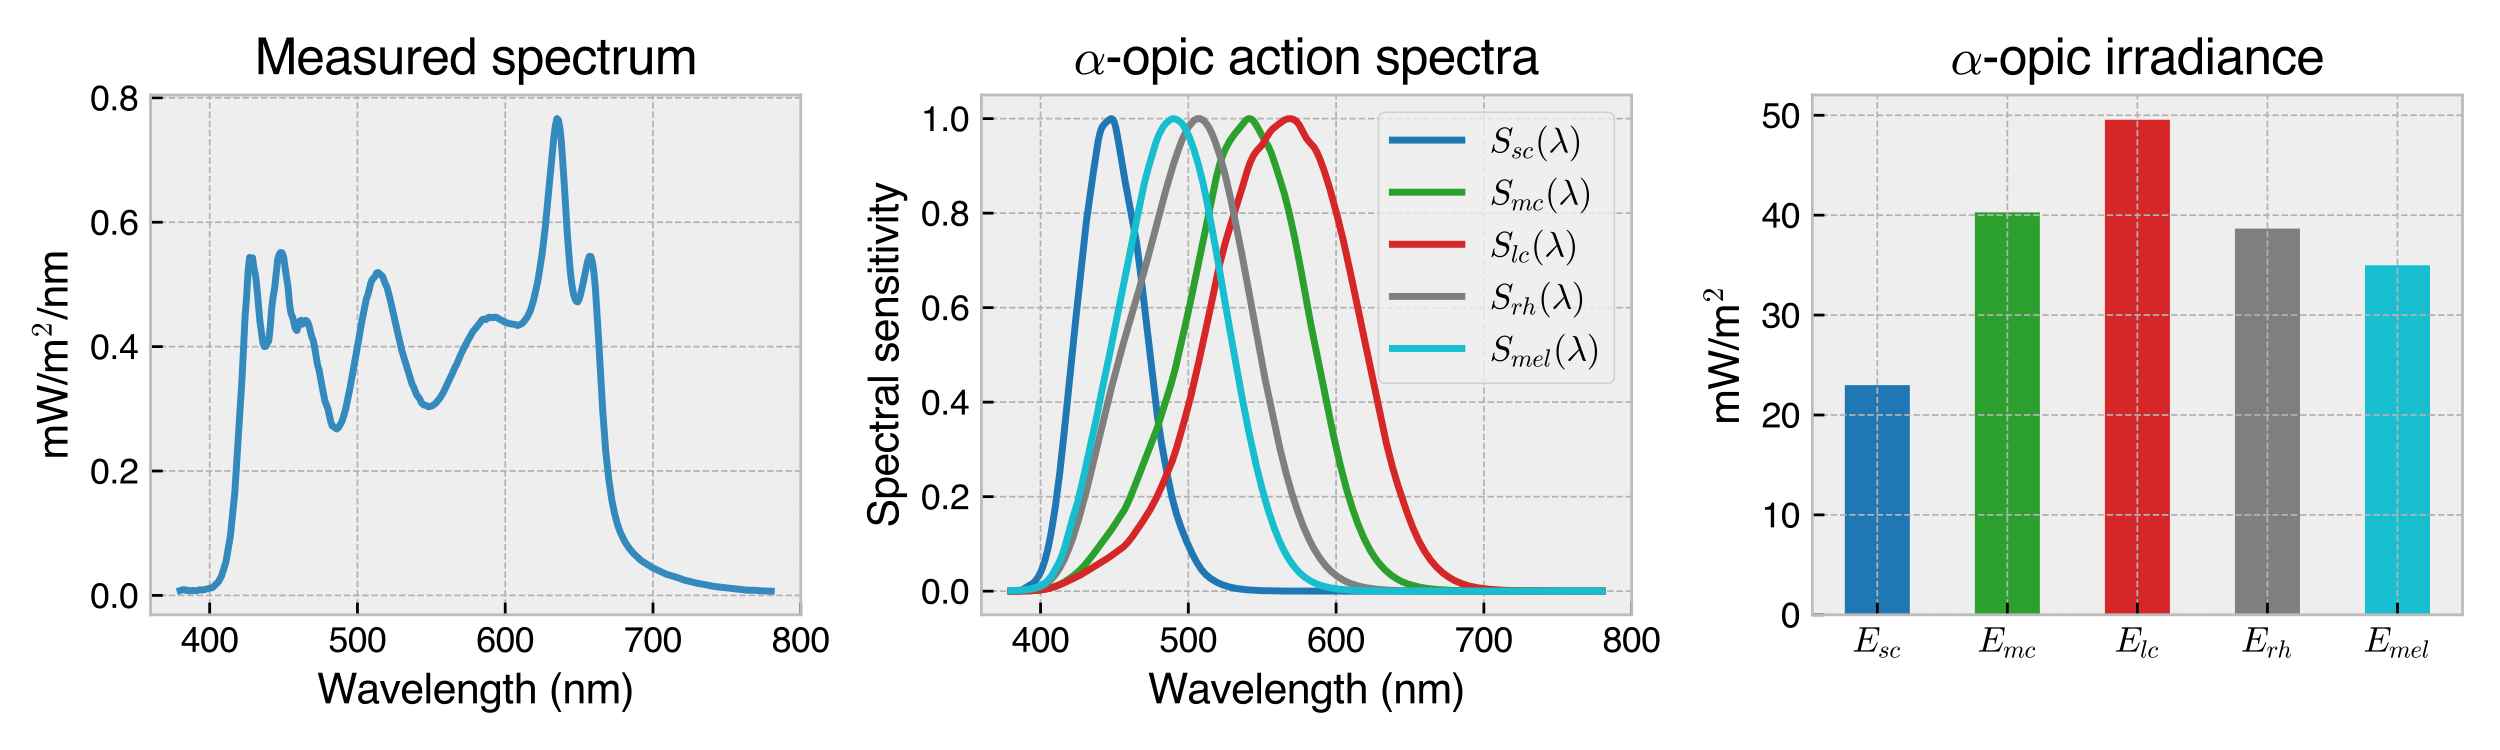 <?xml version="1.0" encoding="utf-8" standalone="no"?>
<!DOCTYPE svg PUBLIC "-//W3C//DTD SVG 1.1//EN"
  "http://www.w3.org/Graphics/SVG/1.1/DTD/svg11.dtd">
<svg xmlns:xlink="http://www.w3.org/1999/xlink" width="720pt" height="216pt" viewBox="0 0 720 216" xmlns="http://www.w3.org/2000/svg" version="1.1">
 <defs>
  <style type="text/css">*{stroke-linejoin: round; stroke-linecap: butt}</style>
 </defs>
 <g id="figure_1">
  <g id="patch_1">
   <path d="M 0 216 
L 720 216 
L 720 0 
L 0 0 
z
" style="fill: #ffffff"/>
  </g>
  <g id="axes_1">
   <g id="patch_2">
    <path d="M 43.365 177.06 
L 230.623 177.06 
L 230.623 27.36 
L 43.365 27.36 
z
" style="fill: #eeeeee"/>
   </g>
   <g id="matplotlib.axis_1">
    <g id="xtick_1">
     <g id="line2d_1">
      <path d="M 60.388 177.06 
L 60.388 27.36 
" clip-path="url(#p7ba8d88789)" style="fill: none; stroke-dasharray: 1.85,0.8; stroke-dashoffset: 0; stroke: #b2b2b2; stroke-width: 0.5"/>
     </g>
     <g id="line2d_2">
      <defs>
       <path id="m86ee7718d7" d="M 0 0 
L 0 -3.5 
" style="stroke: #000000; stroke-width: 0.8"/>
      </defs>
      <g>
       <use xlink:href="#m86ee7718d7" x="60.388" y="177.06" style="stroke: #000000; stroke-width: 0.8"/>
      </g>
     </g>
     <g id="text_1">
      <!-- 400 -->
      <g transform="translate(52.047 187.733) scale(0.1 -0.1)">
       <defs>
        <path id="Helvetica-34" d="M 2116 1584 
L 2116 3613 
L 681 1584 
L 2116 1584 
z
M 2125 0 
L 2125 1094 
L 163 1094 
L 163 1644 
L 2213 4488 
L 2688 4488 
L 2688 1584 
L 3347 1584 
L 3347 1094 
L 2688 1094 
L 2688 0 
L 2125 0 
z
" transform="scale(0.016)"/>
        <path id="Helvetica-30" d="M 1731 4475 
Q 2600 4475 2988 3759 
Q 3288 3206 3288 2244 
Q 3288 1331 3016 734 
Q 2622 -122 1728 -122 
Q 922 -122 528 578 
Q 200 1163 200 2147 
Q 200 2909 397 3456 
Q 766 4475 1731 4475 
z
M 1725 391 
Q 2163 391 2422 778 
Q 2681 1166 2681 2222 
Q 2681 2984 2493 3476 
Q 2306 3969 1766 3969 
Q 1269 3969 1039 3501 
Q 809 3034 809 2125 
Q 809 1441 956 1025 
Q 1181 391 1725 391 
z
" transform="scale(0.016)"/>
       </defs>
       <use xlink:href="#Helvetica-34"/>
       <use xlink:href="#Helvetica-30" x="55.615"/>
       <use xlink:href="#Helvetica-30" x="111.23"/>
      </g>
     </g>
    </g>
    <g id="xtick_2">
     <g id="line2d_3">
      <path d="M 102.947 177.06 
L 102.947 27.36 
" clip-path="url(#p7ba8d88789)" style="fill: none; stroke-dasharray: 1.85,0.8; stroke-dashoffset: 0; stroke: #b2b2b2; stroke-width: 0.5"/>
     </g>
     <g id="line2d_4">
      <g>
       <use xlink:href="#m86ee7718d7" x="102.947" y="177.06" style="stroke: #000000; stroke-width: 0.8"/>
      </g>
     </g>
     <g id="text_2">
      <!-- 500 -->
      <g transform="translate(94.606 187.733) scale(0.1 -0.1)">
       <defs>
        <path id="Helvetica-35" d="M 791 1141 
Q 847 659 1238 475 
Q 1438 381 1700 381 
Q 2200 381 2440 700 
Q 2681 1019 2681 1406 
Q 2681 1875 2395 2131 
Q 2109 2388 1709 2388 
Q 1419 2388 1211 2275 
Q 1003 2163 856 1963 
L 369 1991 
L 709 4400 
L 3034 4400 
L 3034 3856 
L 1131 3856 
L 941 2613 
Q 1097 2731 1238 2791 
Q 1488 2894 1816 2894 
Q 2431 2894 2859 2497 
Q 3288 2100 3288 1491 
Q 3288 856 2895 371 
Q 2503 -113 1644 -113 
Q 1097 -113 676 195 
Q 256 503 206 1141 
L 791 1141 
z
" transform="scale(0.016)"/>
       </defs>
       <use xlink:href="#Helvetica-35"/>
       <use xlink:href="#Helvetica-30" x="55.615"/>
       <use xlink:href="#Helvetica-30" x="111.23"/>
      </g>
     </g>
    </g>
    <g id="xtick_3">
     <g id="line2d_5">
      <path d="M 145.505 177.06 
L 145.505 27.36 
" clip-path="url(#p7ba8d88789)" style="fill: none; stroke-dasharray: 1.85,0.8; stroke-dashoffset: 0; stroke: #b2b2b2; stroke-width: 0.5"/>
     </g>
     <g id="line2d_6">
      <g>
       <use xlink:href="#m86ee7718d7" x="145.505" y="177.06" style="stroke: #000000; stroke-width: 0.8"/>
      </g>
     </g>
     <g id="text_3">
      <!-- 600 -->
      <g transform="translate(137.164 187.733) scale(0.1 -0.1)">
       <defs>
        <path id="Helvetica-36" d="M 1872 4494 
Q 2622 4494 2917 4105 
Q 3213 3716 3213 3303 
L 2656 3303 
Q 2606 3569 2497 3719 
Q 2294 4000 1881 4000 
Q 1409 4000 1131 3564 
Q 853 3128 822 2316 
Q 1016 2600 1309 2741 
Q 1578 2866 1909 2866 
Q 2472 2866 2890 2506 
Q 3309 2147 3309 1434 
Q 3309 825 2912 354 
Q 2516 -116 1781 -116 
Q 1153 -116 697 361 
Q 241 838 241 1966 
Q 241 2800 444 3381 
Q 834 4494 1872 4494 
z
M 1831 384 
Q 2275 384 2495 682 
Q 2716 981 2716 1388 
Q 2716 1731 2519 2042 
Q 2322 2353 1803 2353 
Q 1441 2353 1167 2112 
Q 894 1872 894 1388 
Q 894 963 1142 673 
Q 1391 384 1831 384 
z
" transform="scale(0.016)"/>
       </defs>
       <use xlink:href="#Helvetica-36"/>
       <use xlink:href="#Helvetica-30" x="55.615"/>
       <use xlink:href="#Helvetica-30" x="111.23"/>
      </g>
     </g>
    </g>
    <g id="xtick_4">
     <g id="line2d_7">
      <path d="M 188.064 177.06 
L 188.064 27.36 
" clip-path="url(#p7ba8d88789)" style="fill: none; stroke-dasharray: 1.85,0.8; stroke-dashoffset: 0; stroke: #b2b2b2; stroke-width: 0.5"/>
     </g>
     <g id="line2d_8">
      <g>
       <use xlink:href="#m86ee7718d7" x="188.064" y="177.06" style="stroke: #000000; stroke-width: 0.8"/>
      </g>
     </g>
     <g id="text_4">
      <!-- 700 -->
      <g transform="translate(179.723 187.733) scale(0.1 -0.1)">
       <defs>
        <path id="Helvetica-37" d="M 3347 4400 
L 3347 3909 
Q 3131 3700 2773 3181 
Q 2416 2663 2141 2063 
Q 1869 1478 1728 997 
Q 1638 688 1494 0 
L 872 0 
Q 1084 1281 1809 2550 
Q 2238 3294 2709 3834 
L 234 3834 
L 234 4400 
L 3347 4400 
z
" transform="scale(0.016)"/>
       </defs>
       <use xlink:href="#Helvetica-37"/>
       <use xlink:href="#Helvetica-30" x="55.615"/>
       <use xlink:href="#Helvetica-30" x="111.23"/>
      </g>
     </g>
    </g>
    <g id="xtick_5">
     <g id="line2d_9">
      <path d="M 230.623 177.06 
L 230.623 27.36 
" clip-path="url(#p7ba8d88789)" style="fill: none; stroke-dasharray: 1.85,0.8; stroke-dashoffset: 0; stroke: #b2b2b2; stroke-width: 0.5"/>
     </g>
     <g id="line2d_10">
      <g>
       <use xlink:href="#m86ee7718d7" x="230.623" y="177.06" style="stroke: #000000; stroke-width: 0.8"/>
      </g>
     </g>
     <g id="text_5">
      <!-- 800 -->
      <g transform="translate(222.281 187.733) scale(0.1 -0.1)">
       <defs>
        <path id="Helvetica-38" d="M 1741 2600 
Q 2113 2600 2322 2808 
Q 2531 3016 2531 3303 
Q 2531 3553 2331 3762 
Q 2131 3972 1722 3972 
Q 1316 3972 1134 3762 
Q 953 3553 953 3272 
Q 953 2956 1187 2778 
Q 1422 2600 1741 2600 
z
M 1775 384 
Q 2166 384 2423 595 
Q 2681 806 2681 1225 
Q 2681 1659 2415 1884 
Q 2150 2109 1734 2109 
Q 1331 2109 1076 1879 
Q 822 1650 822 1244 
Q 822 894 1055 639 
Q 1288 384 1775 384 
z
M 975 2384 
Q 741 2484 609 2619 
Q 363 2869 363 3269 
Q 363 3769 725 4128 
Q 1088 4488 1753 4488 
Q 2397 4488 2762 4148 
Q 3128 3809 3128 3356 
Q 3128 2938 2916 2678 
Q 2797 2531 2547 2391 
Q 2825 2263 2984 2097 
Q 3281 1784 3281 1284 
Q 3281 694 2884 283 
Q 2488 -128 1763 -128 
Q 1109 -128 657 226 
Q 206 581 206 1256 
Q 206 1653 400 1942 
Q 594 2231 975 2384 
z
" transform="scale(0.016)"/>
       </defs>
       <use xlink:href="#Helvetica-38"/>
       <use xlink:href="#Helvetica-30" x="55.615"/>
       <use xlink:href="#Helvetica-30" x="111.23"/>
      </g>
     </g>
    </g>
    <g id="text_6">
     <!-- Wavelength (nm) -->
     <g transform="translate(91.314 202.567) scale(0.12 -0.12)">
      <defs>
       <path id="Helvetica-57" d="M 791 4591 
L 1656 856 
L 2694 4591 
L 3369 4591 
L 4406 856 
L 5272 4591 
L 5953 4591 
L 4747 0 
L 4094 0 
L 3034 3806 
L 1969 0 
L 1316 0 
L 116 4591 
L 791 4591 
z
" transform="scale(0.016)"/>
       <path id="Helvetica-61" d="M 844 891 
Q 844 647 1022 506 
Q 1200 366 1444 366 
Q 1741 366 2019 503 
Q 2488 731 2488 1250 
L 2488 1703 
Q 2384 1638 2221 1594 
Q 2059 1550 1903 1531 
L 1563 1488 
Q 1256 1447 1103 1359 
Q 844 1213 844 891 
z
M 2206 2028 
Q 2400 2053 2466 2191 
Q 2503 2266 2503 2406 
Q 2503 2694 2298 2823 
Q 2094 2953 1713 2953 
Q 1272 2953 1088 2716 
Q 984 2584 953 2325 
L 428 2325 
Q 444 2944 830 3186 
Q 1216 3428 1725 3428 
Q 2316 3428 2684 3203 
Q 3050 2978 3050 2503 
L 3050 575 
Q 3050 488 3086 434 
Q 3122 381 3238 381 
Q 3275 381 3322 386 
Q 3369 391 3422 400 
L 3422 -16 
Q 3291 -53 3222 -62 
Q 3153 -72 3034 -72 
Q 2744 -72 2613 134 
Q 2544 244 2516 444 
Q 2344 219 2022 53 
Q 1700 -113 1313 -113 
Q 847 -113 551 170 
Q 256 453 256 878 
Q 256 1344 547 1600 
Q 838 1856 1309 1916 
L 2206 2028 
z
M 1741 3428 
L 1741 3428 
z
" transform="scale(0.016)"/>
       <path id="Helvetica-76" d="M 688 3347 
L 1581 622 
L 2516 3347 
L 3131 3347 
L 1869 0 
L 1269 0 
L 34 3347 
L 688 3347 
z
" transform="scale(0.016)"/>
       <path id="Helvetica-65" d="M 1806 3422 
Q 2163 3422 2497 3255 
Q 2831 3088 3006 2822 
Q 3175 2569 3231 2231 
Q 3281 2000 3281 1494 
L 828 1494 
Q 844 984 1069 676 
Q 1294 369 1766 369 
Q 2206 369 2469 659 
Q 2619 828 2681 1050 
L 3234 1050 
Q 3213 866 3089 639 
Q 2966 413 2813 269 
Q 2556 19 2178 -69 
Q 1975 -119 1719 -119 
Q 1094 -119 659 336 
Q 225 791 225 1609 
Q 225 2416 662 2919 
Q 1100 3422 1806 3422 
z
M 2703 1941 
Q 2669 2306 2544 2525 
Q 2313 2931 1772 2931 
Q 1384 2931 1121 2651 
Q 859 2372 844 1941 
L 2703 1941 
z
M 1753 3428 
L 1753 3428 
z
" transform="scale(0.016)"/>
       <path id="Helvetica-6c" d="M 428 4591 
L 991 4591 
L 991 0 
L 428 0 
L 428 4591 
z
" transform="scale(0.016)"/>
       <path id="Helvetica-6e" d="M 413 3347 
L 947 3347 
L 947 2872 
Q 1184 3166 1450 3294 
Q 1716 3422 2041 3422 
Q 2753 3422 3003 2925 
Q 3141 2653 3141 2147 
L 3141 0 
L 2569 0 
L 2569 2109 
Q 2569 2416 2478 2603 
Q 2328 2916 1934 2916 
Q 1734 2916 1606 2875 
Q 1375 2806 1200 2600 
Q 1059 2434 1017 2257 
Q 975 2081 975 1753 
L 975 0 
L 413 0 
L 413 3347 
z
M 1734 3428 
L 1734 3428 
z
" transform="scale(0.016)"/>
       <path id="Helvetica-67" d="M 1594 3406 
Q 1988 3406 2281 3213 
Q 2441 3103 2606 2894 
L 2606 3316 
L 3125 3316 
L 3125 272 
Q 3125 -366 2938 -734 
Q 2588 -1416 1616 -1416 
Q 1075 -1416 706 -1173 
Q 338 -931 294 -416 
L 866 -416 
Q 906 -641 1028 -763 
Q 1219 -950 1628 -950 
Q 2275 -950 2475 -494 
Q 2594 -225 2584 466 
Q 2416 209 2178 84 
Q 1941 -41 1550 -41 
Q 1006 -41 598 345 
Q 191 731 191 1622 
Q 191 2463 602 2934 
Q 1013 3406 1594 3406 
z
M 2606 1688 
Q 2606 2309 2350 2609 
Q 2094 2909 1697 2909 
Q 1103 2909 884 2353 
Q 769 2056 769 1575 
Q 769 1009 998 714 
Q 1228 419 1616 419 
Q 2222 419 2469 966 
Q 2606 1275 2606 1688 
z
M 1659 3428 
L 1659 3428 
z
" transform="scale(0.016)"/>
       <path id="Helvetica-74" d="M 525 4281 
L 1094 4281 
L 1094 3347 
L 1628 3347 
L 1628 2888 
L 1094 2888 
L 1094 703 
Q 1094 528 1213 469 
Q 1278 434 1431 434 
Q 1472 434 1519 436 
Q 1566 438 1628 444 
L 1628 0 
Q 1531 -28 1426 -40 
Q 1322 -53 1200 -53 
Q 806 -53 665 148 
Q 525 350 525 672 
L 525 2888 
L 72 2888 
L 72 3347 
L 525 3347 
L 525 4281 
z
" transform="scale(0.016)"/>
       <path id="Helvetica-68" d="M 413 4606 
L 975 4606 
L 975 2894 
Q 1175 3147 1334 3250 
Q 1606 3428 2013 3428 
Q 2741 3428 3000 2919 
Q 3141 2641 3141 2147 
L 3141 0 
L 2563 0 
L 2563 2109 
Q 2563 2478 2469 2650 
Q 2316 2925 1894 2925 
Q 1544 2925 1259 2684 
Q 975 2444 975 1775 
L 975 0 
L 413 0 
L 413 4606 
z
" transform="scale(0.016)"/>
       <path id="Helvetica-20" transform="scale(0.016)"/>
       <path id="Helvetica-28" d="M 1894 4666 
Q 1403 3713 1256 3263 
Q 1034 2578 1034 1681 
Q 1034 775 1288 25 
Q 1444 -438 1903 -1306 
L 1525 -1306 
Q 1069 -594 959 -397 
Q 850 -200 722 138 
Q 547 600 478 1125 
Q 444 1397 444 1644 
Q 444 2569 734 3291 
Q 919 3750 1503 4666 
L 1894 4666 
z
" transform="scale(0.016)"/>
       <path id="Helvetica-6d" d="M 413 3347 
L 969 3347 
L 969 2872 
Q 1169 3119 1331 3231 
Q 1609 3422 1963 3422 
Q 2363 3422 2606 3225 
Q 2744 3113 2856 2894 
Q 3044 3163 3297 3292 
Q 3550 3422 3866 3422 
Q 4541 3422 4784 2934 
Q 4916 2672 4916 2228 
L 4916 0 
L 4331 0 
L 4331 2325 
Q 4331 2659 4164 2784 
Q 3997 2909 3756 2909 
Q 3425 2909 3186 2687 
Q 2947 2466 2947 1947 
L 2947 0 
L 2375 0 
L 2375 2184 
Q 2375 2525 2294 2681 
Q 2166 2916 1816 2916 
Q 1497 2916 1236 2669 
Q 975 2422 975 1775 
L 975 0 
L 413 0 
L 413 3347 
z
" transform="scale(0.016)"/>
       <path id="Helvetica-29" d="M 222 -1306 
Q 719 -338 863 106 
Q 1081 778 1081 1681 
Q 1081 2584 828 3334 
Q 672 3797 213 4666 
L 591 4666 
Q 1072 3897 1173 3717 
Q 1275 3538 1394 3222 
Q 1544 2831 1608 2450 
Q 1672 2069 1672 1716 
Q 1672 791 1378 66 
Q 1194 -400 613 -1306 
L 222 -1306 
z
" transform="scale(0.016)"/>
      </defs>
      <use xlink:href="#Helvetica-57"/>
      <use xlink:href="#Helvetica-61" x="94.385"/>
      <use xlink:href="#Helvetica-76" x="150"/>
      <use xlink:href="#Helvetica-65" x="200"/>
      <use xlink:href="#Helvetica-6c" x="255.615"/>
      <use xlink:href="#Helvetica-65" x="277.832"/>
      <use xlink:href="#Helvetica-6e" x="333.447"/>
      <use xlink:href="#Helvetica-67" x="389.062"/>
      <use xlink:href="#Helvetica-74" x="444.678"/>
      <use xlink:href="#Helvetica-68" x="472.461"/>
      <use xlink:href="#Helvetica-20" x="528.076"/>
      <use xlink:href="#Helvetica-28" x="555.859"/>
      <use xlink:href="#Helvetica-6e" x="589.16"/>
      <use xlink:href="#Helvetica-6d" x="644.775"/>
      <use xlink:href="#Helvetica-29" x="728.076"/>
     </g>
    </g>
   </g>
   <g id="matplotlib.axis_2">
    <g id="ytick_1">
     <g id="line2d_11">
      <path d="M 43.365 171.477 
L 230.623 171.477 
" clip-path="url(#p7ba8d88789)" style="fill: none; stroke-dasharray: 1.85,0.8; stroke-dashoffset: 0; stroke: #b2b2b2; stroke-width: 0.5"/>
     </g>
     <g id="line2d_12">
      <defs>
       <path id="m965c027f73" d="M 0 0 
L 3.5 0 
" style="stroke: #000000; stroke-width: 0.8"/>
      </defs>
      <g>
       <use xlink:href="#m965c027f73" x="43.365" y="171.477" style="stroke: #000000; stroke-width: 0.8"/>
      </g>
     </g>
     <g id="text_7">
      <!-- 0.0 -->
      <g transform="translate(25.965 175.064) scale(0.1 -0.1)">
       <defs>
        <path id="Helvetica-2e" d="M 547 681 
L 1200 681 
L 1200 0 
L 547 0 
L 547 681 
z
" transform="scale(0.016)"/>
       </defs>
       <use xlink:href="#Helvetica-30"/>
       <use xlink:href="#Helvetica-2e" x="55.615"/>
       <use xlink:href="#Helvetica-30" x="83.398"/>
      </g>
     </g>
    </g>
    <g id="ytick_2">
     <g id="line2d_13">
      <path d="M 43.365 135.652 
L 230.623 135.652 
" clip-path="url(#p7ba8d88789)" style="fill: none; stroke-dasharray: 1.85,0.8; stroke-dashoffset: 0; stroke: #b2b2b2; stroke-width: 0.5"/>
     </g>
     <g id="line2d_14">
      <g>
       <use xlink:href="#m965c027f73" x="43.365" y="135.652" style="stroke: #000000; stroke-width: 0.8"/>
      </g>
     </g>
     <g id="text_8">
      <!-- 0.2 -->
      <g transform="translate(25.965 139.238) scale(0.1 -0.1)">
       <defs>
        <path id="Helvetica-32" d="M 200 0 
Q 231 578 439 1006 
Q 647 1434 1250 1784 
L 1850 2131 
Q 2253 2366 2416 2531 
Q 2672 2791 2672 3125 
Q 2672 3516 2437 3745 
Q 2203 3975 1813 3975 
Q 1234 3975 1013 3538 
Q 894 3303 881 2888 
L 309 2888 
Q 319 3472 525 3841 
Q 891 4491 1816 4491 
Q 2584 4491 2939 4075 
Q 3294 3659 3294 3150 
Q 3294 2613 2916 2231 
Q 2697 2009 2131 1694 
L 1703 1456 
Q 1397 1288 1222 1134 
Q 909 863 828 531 
L 3272 531 
L 3272 0 
L 200 0 
z
" transform="scale(0.016)"/>
       </defs>
       <use xlink:href="#Helvetica-30"/>
       <use xlink:href="#Helvetica-2e" x="55.615"/>
       <use xlink:href="#Helvetica-32" x="83.398"/>
      </g>
     </g>
    </g>
    <g id="ytick_3">
     <g id="line2d_15">
      <path d="M 43.365 99.826 
L 230.623 99.826 
" clip-path="url(#p7ba8d88789)" style="fill: none; stroke-dasharray: 1.85,0.8; stroke-dashoffset: 0; stroke: #b2b2b2; stroke-width: 0.5"/>
     </g>
     <g id="line2d_16">
      <g>
       <use xlink:href="#m965c027f73" x="43.365" y="99.826" style="stroke: #000000; stroke-width: 0.8"/>
      </g>
     </g>
     <g id="text_9">
      <!-- 0.4 -->
      <g transform="translate(25.965 103.413) scale(0.1 -0.1)">
       <use xlink:href="#Helvetica-30"/>
       <use xlink:href="#Helvetica-2e" x="55.615"/>
       <use xlink:href="#Helvetica-34" x="83.398"/>
      </g>
     </g>
    </g>
    <g id="ytick_4">
     <g id="line2d_17">
      <path d="M 43.365 64.001 
L 230.623 64.001 
" clip-path="url(#p7ba8d88789)" style="fill: none; stroke-dasharray: 1.85,0.8; stroke-dashoffset: 0; stroke: #b2b2b2; stroke-width: 0.5"/>
     </g>
     <g id="line2d_18">
      <g>
       <use xlink:href="#m965c027f73" x="43.365" y="64.001" style="stroke: #000000; stroke-width: 0.8"/>
      </g>
     </g>
     <g id="text_10">
      <!-- 0.6 -->
      <g transform="translate(25.965 67.588) scale(0.1 -0.1)">
       <use xlink:href="#Helvetica-30"/>
       <use xlink:href="#Helvetica-2e" x="55.615"/>
       <use xlink:href="#Helvetica-36" x="83.398"/>
      </g>
     </g>
    </g>
    <g id="ytick_5">
     <g id="line2d_19">
      <path d="M 43.365 28.176 
L 230.623 28.176 
" clip-path="url(#p7ba8d88789)" style="fill: none; stroke-dasharray: 1.85,0.8; stroke-dashoffset: 0; stroke: #b2b2b2; stroke-width: 0.5"/>
     </g>
     <g id="line2d_20">
      <g>
       <use xlink:href="#m965c027f73" x="43.365" y="28.176" style="stroke: #000000; stroke-width: 0.8"/>
      </g>
     </g>
     <g id="text_11">
      <!-- 0.8 -->
      <g transform="translate(25.965 31.763) scale(0.1 -0.1)">
       <use xlink:href="#Helvetica-30"/>
       <use xlink:href="#Helvetica-2e" x="55.615"/>
       <use xlink:href="#Helvetica-38" x="83.398"/>
      </g>
     </g>
    </g>
    <g id="text_12">
     <!-- mW/m$^2$/nm -->
     <g transform="translate(19.464 132.33) rotate(-90) scale(0.12 -0.12)">
      <defs>
       <path id="Helvetica-2f" d="M 1456 4591 
L 1931 4591 
L 475 0 
L 0 0 
L 1456 4591 
z
" transform="scale(0.016)"/>
       <path id="Cmr10-32" d="M 319 0 
L 319 172 
Q 319 188 331 206 
L 1325 1306 
Q 1550 1550 1690 1715 
Q 1831 1881 1968 2097 
Q 2106 2313 2186 2536 
Q 2266 2759 2266 3009 
Q 2266 3272 2169 3511 
Q 2072 3750 1880 3894 
Q 1688 4038 1416 4038 
Q 1138 4038 916 3870 
Q 694 3703 603 3438 
Q 628 3444 672 3444 
Q 816 3444 917 3347 
Q 1019 3250 1019 3097 
Q 1019 2950 917 2848 
Q 816 2747 672 2747 
Q 522 2747 420 2851 
Q 319 2956 319 3097 
Q 319 3338 409 3548 
Q 500 3759 670 3923 
Q 841 4088 1055 4175 
Q 1269 4263 1509 4263 
Q 1875 4263 2190 4108 
Q 2506 3953 2690 3670 
Q 2875 3388 2875 3009 
Q 2875 2731 2753 2481 
Q 2631 2231 2440 2026 
Q 2250 1822 1953 1562 
Q 1656 1303 1563 1216 
L 838 519 
L 1453 519 
Q 1906 519 2211 526 
Q 2516 534 2534 550 
Q 2609 631 2688 1141 
L 2875 1141 
L 2694 0 
L 319 0 
z
" transform="scale(0.016)"/>
      </defs>
      <use xlink:href="#Helvetica-6d" transform="translate(0 0.109)"/>
      <use xlink:href="#Helvetica-57" transform="translate(83.301 0.109)"/>
      <use xlink:href="#Helvetica-2f" transform="translate(177.686 0.109)"/>
      <use xlink:href="#Helvetica-6d" transform="translate(205.469 0.109)"/>
      <use xlink:href="#Cmr10-32" transform="translate(293.234 38.373) scale(0.7)"/>
      <use xlink:href="#Helvetica-2f" transform="translate(334.611 0.109)"/>
      <use xlink:href="#Helvetica-6e" transform="translate(362.394 0.109)"/>
      <use xlink:href="#Helvetica-6d" transform="translate(418.009 0.109)"/>
     </g>
    </g>
   </g>
   <g id="line2d_21">
    <path d="M 51.877 170.098 
L 52.728 169.82 
L 53.153 169.83 
L 53.579 170.04 
L 54.005 169.979 
L 54.43 170.195 
L 55.281 170.077 
L 56.133 170.09 
L 56.558 170.177 
L 57.409 169.872 
L 57.835 169.844 
L 58.26 169.96 
L 61.24 169.202 
L 62.942 167.494 
L 63.793 165.903 
L 65.07 161.851 
L 66.347 154.376 
L 67.623 141.875 
L 69.751 108.152 
L 70.602 90.777 
L 71.028 85.361 
L 71.454 77.995 
L 71.879 74.149 
L 72.305 75.104 
L 72.73 74.243 
L 73.156 77.325 
L 73.582 79.224 
L 74.007 82.999 
L 74.858 92.52 
L 75.709 98.753 
L 76.135 99.808 
L 76.561 99.74 
L 76.986 98.8 
L 77.412 98.175 
L 77.837 94.032 
L 78.263 88.611 
L 78.689 85.25 
L 79.114 82.866 
L 79.965 74.756 
L 80.391 73.27 
L 80.817 72.714 
L 81.242 72.815 
L 81.668 74.003 
L 82.519 79.888 
L 82.944 82.532 
L 83.37 87.431 
L 83.796 90.237 
L 84.221 91.214 
L 85.072 94.684 
L 85.498 95.199 
L 85.924 93.998 
L 86.349 92.415 
L 86.775 92.245 
L 87.2 93.327 
L 87.626 93.067 
L 88.051 92.26 
L 88.477 92.544 
L 88.903 93.472 
L 89.754 96.929 
L 90.179 97.886 
L 90.605 99.98 
L 91.456 105.134 
L 91.882 106.529 
L 92.733 111.167 
L 93.584 115.532 
L 94.435 117.724 
L 95.286 121.573 
L 95.712 122.689 
L 96.138 122.846 
L 96.563 123.296 
L 96.989 123.542 
L 97.414 123.264 
L 98.265 121.797 
L 98.691 120.775 
L 99.542 117.841 
L 100.819 111.641 
L 102.947 99.84 
L 104.224 92.504 
L 105.5 86.062 
L 105.926 84.983 
L 106.777 81.555 
L 107.203 80.475 
L 107.628 80.09 
L 108.054 79.512 
L 108.48 78.592 
L 108.905 78.499 
L 110.182 79.61 
L 111.033 81.917 
L 111.459 82.727 
L 112.31 85.971 
L 114.012 93.556 
L 115.714 100.932 
L 118.694 110.691 
L 119.119 111.47 
L 119.97 113.67 
L 120.822 114.776 
L 121.247 115.71 
L 121.673 116.348 
L 122.098 116.649 
L 122.524 116.675 
L 123.375 117.152 
L 124.226 116.954 
L 124.652 116.777 
L 125.503 116.111 
L 126.78 114.529 
L 127.631 113.111 
L 130.184 107.734 
L 131.036 105.79 
L 131.461 105.049 
L 132.738 102.018 
L 133.589 100.279 
L 134.44 98.612 
L 136.143 95.557 
L 136.994 94.516 
L 138.271 92.936 
L 138.696 92.27 
L 139.122 91.924 
L 139.547 91.923 
L 139.973 92.039 
L 140.398 91.598 
L 140.824 91.363 
L 141.25 91.453 
L 141.675 91.406 
L 142.101 91.474 
L 142.526 91.361 
L 142.952 91.369 
L 144.229 92.141 
L 144.654 92.313 
L 145.08 92.647 
L 146.782 93.228 
L 148.485 93.47 
L 148.91 93.734 
L 149.336 93.675 
L 150.187 93.256 
L 150.612 92.947 
L 151.889 91.258 
L 152.74 89.448 
L 153.592 86.727 
L 154.868 81.132 
L 156.145 72.997 
L 156.996 65.829 
L 158.273 52.376 
L 159.55 39.182 
L 159.975 36.01 
L 160.401 34.165 
L 160.827 34.606 
L 161.252 36.867 
L 161.678 40.938 
L 162.529 53.376 
L 163.38 67.436 
L 164.231 78.071 
L 164.657 81.715 
L 165.082 84.294 
L 165.508 85.827 
L 165.934 86.748 
L 166.359 86.952 
L 166.785 86.201 
L 167.21 84.775 
L 168.061 80.938 
L 168.913 76.725 
L 169.338 74.927 
L 169.764 73.828 
L 170.189 73.914 
L 170.615 75.464 
L 171.041 78.49 
L 171.466 82.966 
L 172.317 96.452 
L 173.594 118.375 
L 174.445 129.909 
L 175.296 137.724 
L 176.148 143.694 
L 176.999 147.929 
L 177.85 151.09 
L 178.701 153.459 
L 179.978 156.067 
L 181.255 157.965 
L 182.531 159.469 
L 184.659 161.452 
L 188.064 163.591 
L 191.894 165.357 
L 195.299 166.415 
L 197.001 167.039 
L 200.832 167.991 
L 201.683 168.128 
L 203.811 168.517 
L 205.087 168.796 
L 206.79 169.033 
L 208.918 169.268 
L 215.301 169.984 
L 217.429 169.994 
L 219.132 170.15 
L 222.111 170.255 
L 222.111 170.255 
" clip-path="url(#p7ba8d88789)" style="fill: none; stroke: #348abd; stroke-width: 2; stroke-linecap: square"/>
   </g>
   <g id="patch_3">
    <path d="M 43.365 177.06 
L 43.365 27.36 
" style="fill: none; stroke: #bcbcbc; stroke-width: 0.8; stroke-linejoin: miter; stroke-linecap: square"/>
   </g>
   <g id="patch_4">
    <path d="M 230.623 177.06 
L 230.623 27.36 
" style="fill: none; stroke: #bcbcbc; stroke-width: 0.8; stroke-linejoin: miter; stroke-linecap: square"/>
   </g>
   <g id="patch_5">
    <path d="M 43.365 177.06 
L 230.623 177.06 
" style="fill: none; stroke: #bcbcbc; stroke-width: 0.8; stroke-linejoin: miter; stroke-linecap: square"/>
   </g>
   <g id="patch_6">
    <path d="M 43.365 27.36 
L 230.623 27.36 
" style="fill: none; stroke: #bcbcbc; stroke-width: 0.8; stroke-linejoin: miter; stroke-linecap: square"/>
   </g>
   <g id="text_13">
    <!-- Measured spectrum -->
    <g transform="translate(73.373 21.36) scale(0.144 -0.144)">
     <defs>
      <path id="Helvetica-4d" d="M 472 4591 
L 1363 4591 
L 2681 709 
L 3991 4591 
L 4872 4591 
L 4872 0 
L 4281 0 
L 4281 2709 
Q 4281 2850 4287 3175 
Q 4294 3500 4294 3872 
L 2984 0 
L 2369 0 
L 1050 3872 
L 1050 3731 
Q 1050 3563 1058 3217 
Q 1066 2872 1066 2709 
L 1066 0 
L 472 0 
L 472 4591 
z
" transform="scale(0.016)"/>
      <path id="Helvetica-73" d="M 747 1050 
Q 772 769 888 619 
Q 1100 347 1625 347 
Q 1938 347 2175 483 
Q 2413 619 2413 903 
Q 2413 1119 2222 1231 
Q 2100 1300 1741 1391 
L 1294 1503 
Q 866 1609 663 1741 
Q 300 1969 300 2372 
Q 300 2847 642 3140 
Q 984 3434 1563 3434 
Q 2319 3434 2653 2991 
Q 2863 2709 2856 2384 
L 2325 2384 
Q 2309 2575 2191 2731 
Q 1997 2953 1519 2953 
Q 1200 2953 1036 2831 
Q 872 2709 872 2509 
Q 872 2291 1088 2159 
Q 1213 2081 1456 2022 
L 1828 1931 
Q 2434 1784 2641 1647 
Q 2969 1431 2969 969 
Q 2969 522 2630 197 
Q 2291 -128 1597 -128 
Q 850 -128 539 211 
Q 228 550 206 1050 
L 747 1050 
z
M 1578 3428 
L 1578 3428 
z
" transform="scale(0.016)"/>
      <path id="Helvetica-75" d="M 975 3347 
L 975 1125 
Q 975 869 1056 706 
Q 1206 406 1616 406 
Q 2203 406 2416 931 
Q 2531 1213 2531 1703 
L 2531 3347 
L 3094 3347 
L 3094 0 
L 2563 0 
L 2569 494 
Q 2459 303 2297 172 
Q 1975 -91 1516 -91 
Q 800 -91 541 388 
Q 400 644 400 1072 
L 400 3347 
L 975 3347 
z
M 1747 3428 
L 1747 3428 
z
" transform="scale(0.016)"/>
      <path id="Helvetica-72" d="M 428 3347 
L 963 3347 
L 963 2769 
Q 1028 2938 1284 3180 
Q 1541 3422 1875 3422 
Q 1891 3422 1928 3419 
Q 1966 3416 2056 3406 
L 2056 2813 
Q 2006 2822 1964 2825 
Q 1922 2828 1872 2828 
Q 1447 2828 1219 2554 
Q 991 2281 991 1925 
L 991 0 
L 428 0 
L 428 3347 
z
" transform="scale(0.016)"/>
      <path id="Helvetica-64" d="M 769 1634 
Q 769 1097 997 734 
Q 1225 372 1728 372 
Q 2119 372 2370 708 
Q 2622 1044 2622 1672 
Q 2622 2306 2362 2611 
Q 2103 2916 1722 2916 
Q 1297 2916 1033 2591 
Q 769 2266 769 1634 
z
M 1616 3406 
Q 2000 3406 2259 3244 
Q 2409 3150 2600 2916 
L 2600 4606 
L 3141 4606 
L 3141 0 
L 2634 0 
L 2634 466 
Q 2438 156 2169 18 
Q 1900 -119 1553 -119 
Q 994 -119 584 351 
Q 175 822 175 1603 
Q 175 2334 548 2870 
Q 922 3406 1616 3406 
z
" transform="scale(0.016)"/>
      <path id="Helvetica-70" d="M 1825 378 
Q 2219 378 2480 708 
Q 2741 1038 2741 1694 
Q 2741 2094 2625 2381 
Q 2406 2934 1825 2934 
Q 1241 2934 1025 2350 
Q 909 2038 909 1556 
Q 909 1169 1025 897 
Q 1244 378 1825 378 
z
M 369 3331 
L 916 3331 
L 916 2888 
Q 1084 3116 1284 3241 
Q 1569 3428 1953 3428 
Q 2522 3428 2919 2992 
Q 3316 2556 3316 1747 
Q 3316 653 2744 184 
Q 2381 -113 1900 -113 
Q 1522 -113 1266 53 
Q 1116 147 931 375 
L 931 -1334 
L 369 -1334 
L 369 3331 
z
" transform="scale(0.016)"/>
      <path id="Helvetica-63" d="M 1703 3444 
Q 2269 3444 2623 3169 
Q 2978 2894 3050 2222 
L 2503 2222 
Q 2453 2531 2275 2736 
Q 2097 2941 1703 2941 
Q 1166 2941 934 2416 
Q 784 2075 784 1575 
Q 784 1072 996 728 
Q 1209 384 1666 384 
Q 2016 384 2220 598 
Q 2425 813 2503 1184 
L 3050 1184 
Q 2956 519 2581 211 
Q 2206 -97 1622 -97 
Q 966 -97 575 383 
Q 184 863 184 1581 
Q 184 2463 612 2953 
Q 1041 3444 1703 3444 
z
M 1616 3428 
L 1616 3428 
z
" transform="scale(0.016)"/>
     </defs>
     <use xlink:href="#Helvetica-4d"/>
     <use xlink:href="#Helvetica-65" x="83.301"/>
     <use xlink:href="#Helvetica-61" x="138.916"/>
     <use xlink:href="#Helvetica-73" x="194.531"/>
     <use xlink:href="#Helvetica-75" x="244.531"/>
     <use xlink:href="#Helvetica-72" x="300.146"/>
     <use xlink:href="#Helvetica-65" x="333.447"/>
     <use xlink:href="#Helvetica-64" x="389.062"/>
     <use xlink:href="#Helvetica-20" x="444.678"/>
     <use xlink:href="#Helvetica-73" x="472.461"/>
     <use xlink:href="#Helvetica-70" x="522.461"/>
     <use xlink:href="#Helvetica-65" x="578.076"/>
     <use xlink:href="#Helvetica-63" x="633.691"/>
     <use xlink:href="#Helvetica-74" x="683.691"/>
     <use xlink:href="#Helvetica-72" x="711.475"/>
     <use xlink:href="#Helvetica-75" x="744.775"/>
     <use xlink:href="#Helvetica-6d" x="800.391"/>
    </g>
   </g>
  </g>
  <g id="axes_2">
   <g id="patch_7">
    <path d="M 282.654 177.06 
L 469.911 177.06 
L 469.911 27.36 
L 282.654 27.36 
z
" style="fill: #eeeeee"/>
   </g>
   <g id="matplotlib.axis_3">
    <g id="xtick_6">
     <g id="line2d_22">
      <path d="M 299.677 177.06 
L 299.677 27.36 
" clip-path="url(#pa206c56d9a)" style="fill: none; stroke-dasharray: 1.85,0.8; stroke-dashoffset: 0; stroke: #b2b2b2; stroke-width: 0.5"/>
     </g>
     <g id="line2d_23">
      <g>
       <use xlink:href="#m86ee7718d7" x="299.677" y="177.06" style="stroke: #000000; stroke-width: 0.8"/>
      </g>
     </g>
     <g id="text_14">
      <!-- 400 -->
      <g transform="translate(291.336 187.733) scale(0.1 -0.1)">
       <use xlink:href="#Helvetica-34"/>
       <use xlink:href="#Helvetica-30" x="55.615"/>
       <use xlink:href="#Helvetica-30" x="111.23"/>
      </g>
     </g>
    </g>
    <g id="xtick_7">
     <g id="line2d_24">
      <path d="M 342.236 177.06 
L 342.236 27.36 
" clip-path="url(#pa206c56d9a)" style="fill: none; stroke-dasharray: 1.85,0.8; stroke-dashoffset: 0; stroke: #b2b2b2; stroke-width: 0.5"/>
     </g>
     <g id="line2d_25">
      <g>
       <use xlink:href="#m86ee7718d7" x="342.236" y="177.06" style="stroke: #000000; stroke-width: 0.8"/>
      </g>
     </g>
     <g id="text_15">
      <!-- 500 -->
      <g transform="translate(333.894 187.733) scale(0.1 -0.1)">
       <use xlink:href="#Helvetica-35"/>
       <use xlink:href="#Helvetica-30" x="55.615"/>
       <use xlink:href="#Helvetica-30" x="111.23"/>
      </g>
     </g>
    </g>
    <g id="xtick_8">
     <g id="line2d_26">
      <path d="M 384.794 177.06 
L 384.794 27.36 
" clip-path="url(#pa206c56d9a)" style="fill: none; stroke-dasharray: 1.85,0.8; stroke-dashoffset: 0; stroke: #b2b2b2; stroke-width: 0.5"/>
     </g>
     <g id="line2d_27">
      <g>
       <use xlink:href="#m86ee7718d7" x="384.794" y="177.06" style="stroke: #000000; stroke-width: 0.8"/>
      </g>
     </g>
     <g id="text_16">
      <!-- 600 -->
      <g transform="translate(376.453 187.733) scale(0.1 -0.1)">
       <use xlink:href="#Helvetica-36"/>
       <use xlink:href="#Helvetica-30" x="55.615"/>
       <use xlink:href="#Helvetica-30" x="111.23"/>
      </g>
     </g>
    </g>
    <g id="xtick_9">
     <g id="line2d_28">
      <path d="M 427.353 177.06 
L 427.353 27.36 
" clip-path="url(#pa206c56d9a)" style="fill: none; stroke-dasharray: 1.85,0.8; stroke-dashoffset: 0; stroke: #b2b2b2; stroke-width: 0.5"/>
     </g>
     <g id="line2d_29">
      <g>
       <use xlink:href="#m86ee7718d7" x="427.353" y="177.06" style="stroke: #000000; stroke-width: 0.8"/>
      </g>
     </g>
     <g id="text_17">
      <!-- 700 -->
      <g transform="translate(419.011 187.733) scale(0.1 -0.1)">
       <use xlink:href="#Helvetica-37"/>
       <use xlink:href="#Helvetica-30" x="55.615"/>
       <use xlink:href="#Helvetica-30" x="111.23"/>
      </g>
     </g>
    </g>
    <g id="xtick_10">
     <g id="line2d_30">
      <path d="M 469.911 177.06 
L 469.911 27.36 
" clip-path="url(#pa206c56d9a)" style="fill: none; stroke-dasharray: 1.85,0.8; stroke-dashoffset: 0; stroke: #b2b2b2; stroke-width: 0.5"/>
     </g>
     <g id="line2d_31">
      <g>
       <use xlink:href="#m86ee7718d7" x="469.911" y="177.06" style="stroke: #000000; stroke-width: 0.8"/>
      </g>
     </g>
     <g id="text_18">
      <!-- 800 -->
      <g transform="translate(461.57 187.733) scale(0.1 -0.1)">
       <use xlink:href="#Helvetica-38"/>
       <use xlink:href="#Helvetica-30" x="55.615"/>
       <use xlink:href="#Helvetica-30" x="111.23"/>
      </g>
     </g>
    </g>
    <g id="text_19">
     <!-- Wavelength (nm) -->
     <g transform="translate(330.603 202.567) scale(0.12 -0.12)">
      <use xlink:href="#Helvetica-57"/>
      <use xlink:href="#Helvetica-61" x="94.385"/>
      <use xlink:href="#Helvetica-76" x="150"/>
      <use xlink:href="#Helvetica-65" x="200"/>
      <use xlink:href="#Helvetica-6c" x="255.615"/>
      <use xlink:href="#Helvetica-65" x="277.832"/>
      <use xlink:href="#Helvetica-6e" x="333.447"/>
      <use xlink:href="#Helvetica-67" x="389.062"/>
      <use xlink:href="#Helvetica-74" x="444.678"/>
      <use xlink:href="#Helvetica-68" x="472.461"/>
      <use xlink:href="#Helvetica-20" x="528.076"/>
      <use xlink:href="#Helvetica-28" x="555.859"/>
      <use xlink:href="#Helvetica-6e" x="589.16"/>
      <use xlink:href="#Helvetica-6d" x="644.775"/>
      <use xlink:href="#Helvetica-29" x="728.076"/>
     </g>
    </g>
   </g>
   <g id="matplotlib.axis_4">
    <g id="ytick_6">
     <g id="line2d_32">
      <path d="M 282.654 170.255 
L 469.911 170.255 
" clip-path="url(#pa206c56d9a)" style="fill: none; stroke-dasharray: 1.85,0.8; stroke-dashoffset: 0; stroke: #b2b2b2; stroke-width: 0.5"/>
     </g>
     <g id="line2d_33">
      <g>
       <use xlink:href="#m965c027f73" x="282.654" y="170.255" style="stroke: #000000; stroke-width: 0.8"/>
      </g>
     </g>
     <g id="text_20">
      <!-- 0.0 -->
      <g transform="translate(265.254 173.842) scale(0.1 -0.1)">
       <use xlink:href="#Helvetica-30"/>
       <use xlink:href="#Helvetica-2e" x="55.615"/>
       <use xlink:href="#Helvetica-30" x="83.398"/>
      </g>
     </g>
    </g>
    <g id="ytick_7">
     <g id="line2d_34">
      <path d="M 282.654 143.037 
L 469.911 143.037 
" clip-path="url(#pa206c56d9a)" style="fill: none; stroke-dasharray: 1.85,0.8; stroke-dashoffset: 0; stroke: #b2b2b2; stroke-width: 0.5"/>
     </g>
     <g id="line2d_35">
      <g>
       <use xlink:href="#m965c027f73" x="282.654" y="143.037" style="stroke: #000000; stroke-width: 0.8"/>
      </g>
     </g>
     <g id="text_21">
      <!-- 0.2 -->
      <g transform="translate(265.254 146.624) scale(0.1 -0.1)">
       <use xlink:href="#Helvetica-30"/>
       <use xlink:href="#Helvetica-2e" x="55.615"/>
       <use xlink:href="#Helvetica-32" x="83.398"/>
      </g>
     </g>
    </g>
    <g id="ytick_8">
     <g id="line2d_36">
      <path d="M 282.654 115.819 
L 469.911 115.819 
" clip-path="url(#pa206c56d9a)" style="fill: none; stroke-dasharray: 1.85,0.8; stroke-dashoffset: 0; stroke: #b2b2b2; stroke-width: 0.5"/>
     </g>
     <g id="line2d_37">
      <g>
       <use xlink:href="#m965c027f73" x="282.654" y="115.819" style="stroke: #000000; stroke-width: 0.8"/>
      </g>
     </g>
     <g id="text_22">
      <!-- 0.4 -->
      <g transform="translate(265.254 119.406) scale(0.1 -0.1)">
       <use xlink:href="#Helvetica-30"/>
       <use xlink:href="#Helvetica-2e" x="55.615"/>
       <use xlink:href="#Helvetica-34" x="83.398"/>
      </g>
     </g>
    </g>
    <g id="ytick_9">
     <g id="line2d_38">
      <path d="M 282.654 88.601 
L 469.911 88.601 
" clip-path="url(#pa206c56d9a)" style="fill: none; stroke-dasharray: 1.85,0.8; stroke-dashoffset: 0; stroke: #b2b2b2; stroke-width: 0.5"/>
     </g>
     <g id="line2d_39">
      <g>
       <use xlink:href="#m965c027f73" x="282.654" y="88.601" style="stroke: #000000; stroke-width: 0.8"/>
      </g>
     </g>
     <g id="text_23">
      <!-- 0.6 -->
      <g transform="translate(265.254 92.188) scale(0.1 -0.1)">
       <use xlink:href="#Helvetica-30"/>
       <use xlink:href="#Helvetica-2e" x="55.615"/>
       <use xlink:href="#Helvetica-36" x="83.398"/>
      </g>
     </g>
    </g>
    <g id="ytick_10">
     <g id="line2d_40">
      <path d="M 282.654 61.383 
L 469.911 61.383 
" clip-path="url(#pa206c56d9a)" style="fill: none; stroke-dasharray: 1.85,0.8; stroke-dashoffset: 0; stroke: #b2b2b2; stroke-width: 0.5"/>
     </g>
     <g id="line2d_41">
      <g>
       <use xlink:href="#m965c027f73" x="282.654" y="61.383" style="stroke: #000000; stroke-width: 0.8"/>
      </g>
     </g>
     <g id="text_24">
      <!-- 0.8 -->
      <g transform="translate(265.254 64.969) scale(0.1 -0.1)">
       <use xlink:href="#Helvetica-30"/>
       <use xlink:href="#Helvetica-2e" x="55.615"/>
       <use xlink:href="#Helvetica-38" x="83.398"/>
      </g>
     </g>
    </g>
    <g id="ytick_11">
     <g id="line2d_42">
      <path d="M 282.654 34.165 
L 469.911 34.165 
" clip-path="url(#pa206c56d9a)" style="fill: none; stroke-dasharray: 1.85,0.8; stroke-dashoffset: 0; stroke: #b2b2b2; stroke-width: 0.5"/>
     </g>
     <g id="line2d_43">
      <g>
       <use xlink:href="#m965c027f73" x="282.654" y="34.165" style="stroke: #000000; stroke-width: 0.8"/>
      </g>
     </g>
     <g id="text_25">
      <!-- 1.0 -->
      <g transform="translate(265.254 37.751) scale(0.1 -0.1)">
       <defs>
        <path id="Helvetica-31" d="M 613 3169 
L 613 3600 
Q 1222 3659 1462 3798 
Q 1703 3938 1822 4456 
L 2266 4456 
L 2266 0 
L 1666 0 
L 1666 3169 
L 613 3169 
z
" transform="scale(0.016)"/>
       </defs>
       <use xlink:href="#Helvetica-31"/>
       <use xlink:href="#Helvetica-2e" x="55.615"/>
       <use xlink:href="#Helvetica-30" x="83.398"/>
      </g>
     </g>
    </g>
    <g id="text_26">
     <!-- Spectral sensitivity -->
     <g transform="translate(258.681 151.893) rotate(-90) scale(0.12 -0.12)">
      <defs>
       <path id="Helvetica-53" d="M 894 1481 
Q 916 1091 1078 847 
Q 1388 391 2169 391 
Q 2519 391 2806 491 
Q 3363 684 3363 1184 
Q 3363 1559 3128 1719 
Q 2891 1875 2384 1991 
L 1763 2131 
Q 1153 2269 900 2434 
Q 463 2722 463 3294 
Q 463 3913 891 4309 
Q 1319 4706 2103 4706 
Q 2825 4706 3329 4357 
Q 3834 4009 3834 3244 
L 3250 3244 
Q 3203 3613 3050 3809 
Q 2766 4169 2084 4169 
Q 1534 4169 1293 3937 
Q 1053 3706 1053 3400 
Q 1053 3063 1334 2906 
Q 1519 2806 2169 2656 
L 2813 2509 
Q 3278 2403 3531 2219 
Q 3969 1897 3969 1284 
Q 3969 522 3414 194 
Q 2859 -134 2125 -134 
Q 1269 -134 784 303 
Q 300 738 309 1481 
L 894 1481 
z
M 2150 4716 
L 2150 4716 
z
" transform="scale(0.016)"/>
       <path id="Helvetica-69" d="M 413 3331 
L 984 3331 
L 984 0 
L 413 0 
L 413 3331 
z
M 413 4591 
L 984 4591 
L 984 3953 
L 413 3953 
L 413 4591 
z
" transform="scale(0.016)"/>
       <path id="Helvetica-79" d="M 2503 3347 
L 3125 3347 
Q 3006 3025 2597 1878 
Q 2291 1016 2084 472 
Q 1597 -809 1397 -1090 
Q 1197 -1372 709 -1372 
Q 591 -1372 527 -1362 
Q 463 -1353 369 -1328 
L 369 -816 
Q 516 -856 581 -865 
Q 647 -875 697 -875 
Q 853 -875 926 -823 
Q 1000 -772 1050 -697 
Q 1066 -672 1162 -440 
Q 1259 -209 1303 -97 
L 66 3347 
L 703 3347 
L 1600 622 
L 2503 3347 
z
M 1597 3428 
L 1597 3428 
z
" transform="scale(0.016)"/>
      </defs>
      <use xlink:href="#Helvetica-53"/>
      <use xlink:href="#Helvetica-70" x="66.699"/>
      <use xlink:href="#Helvetica-65" x="122.314"/>
      <use xlink:href="#Helvetica-63" x="177.93"/>
      <use xlink:href="#Helvetica-74" x="227.93"/>
      <use xlink:href="#Helvetica-72" x="255.713"/>
      <use xlink:href="#Helvetica-61" x="289.014"/>
      <use xlink:href="#Helvetica-6c" x="344.629"/>
      <use xlink:href="#Helvetica-20" x="366.846"/>
      <use xlink:href="#Helvetica-73" x="394.629"/>
      <use xlink:href="#Helvetica-65" x="444.629"/>
      <use xlink:href="#Helvetica-6e" x="500.244"/>
      <use xlink:href="#Helvetica-73" x="555.859"/>
      <use xlink:href="#Helvetica-69" x="605.859"/>
      <use xlink:href="#Helvetica-74" x="628.076"/>
      <use xlink:href="#Helvetica-69" x="655.859"/>
      <use xlink:href="#Helvetica-76" x="678.076"/>
      <use xlink:href="#Helvetica-69" x="728.076"/>
      <use xlink:href="#Helvetica-74" x="750.293"/>
      <use xlink:href="#Helvetica-79" x="778.076"/>
     </g>
    </g>
   </g>
   <g id="line2d_44">
    <path d="M 291.165 170.255 
L 293.719 170.255 
L 294.57 169.758 
L 297.549 167.948 
L 298.4 167.035 
L 299.252 165.715 
L 300.103 163.859 
L 300.954 161.342 
L 301.805 158.039 
L 302.656 153.852 
L 303.933 145.957 
L 305.21 136.205 
L 306.487 124.491 
L 309.891 91.309 
L 312.87 63.841 
L 314.998 48.83 
L 316.275 40.611 
L 316.701 38.642 
L 317.126 37.255 
L 317.552 36.352 
L 318.403 35.398 
L 319.68 34.285 
L 320.105 34.165 
L 320.531 34.451 
L 320.956 35.317 
L 321.382 36.876 
L 322.233 41.491 
L 323.936 51.667 
L 327.34 69.923 
L 328.617 79.734 
L 333.298 119.633 
L 334.575 127.977 
L 336.277 137.262 
L 337.554 143.282 
L 338.831 148.073 
L 340.108 151.829 
L 341.81 156.103 
L 343.512 159.792 
L 344.789 162.159 
L 346.066 164.106 
L 347.343 165.536 
L 348.619 166.562 
L 350.322 167.633 
L 352.024 168.414 
L 354.152 169.082 
L 356.28 169.513 
L 359.259 169.87 
L 363.089 170.093 
L 369.473 170.218 
L 387.348 170.255 
L 461.4 170.255 
L 461.4 170.255 
" clip-path="url(#pa206c56d9a)" style="fill: none; stroke: #1f77b4; stroke-width: 2; stroke-linecap: square"/>
   </g>
   <g id="line2d_45">
    <path d="M 291.165 170.255 
L 296.698 170.156 
L 299.677 169.933 
L 301.805 169.558 
L 303.507 169.053 
L 305.21 168.347 
L 306.912 167.399 
L 309.04 165.906 
L 310.742 164.463 
L 312.445 162.694 
L 314.573 160.041 
L 320.105 152.529 
L 323.936 146.677 
L 325.212 143.952 
L 327.34 138.634 
L 333.298 123.229 
L 337.129 111.089 
L 338.405 106.498 
L 341.385 93.558 
L 343.087 85.83 
L 350.322 50.997 
L 351.173 47.663 
L 352.024 45.059 
L 352.875 43.004 
L 354.152 40.599 
L 355.429 38.773 
L 358.834 34.598 
L 359.259 34.299 
L 359.685 34.165 
L 360.11 34.201 
L 360.536 34.407 
L 360.961 34.782 
L 361.813 36.022 
L 364.366 40.677 
L 365.217 42.039 
L 366.068 43.902 
L 367.345 47.657 
L 369.899 55.789 
L 371.175 60.82 
L 372.878 68.502 
L 374.58 77.32 
L 377.559 93.64 
L 383.943 125.005 
L 386.071 134.235 
L 387.773 140.754 
L 389.476 146.378 
L 391.178 151.138 
L 392.88 155.132 
L 394.583 158.427 
L 395.859 160.472 
L 397.136 162.19 
L 398.839 164.065 
L 400.541 165.543 
L 402.243 166.706 
L 403.946 167.609 
L 405.648 168.248 
L 408.201 168.956 
L 410.755 169.436 
L 413.734 169.773 
L 418.415 170.042 
L 425.65 170.196 
L 442.674 170.252 
L 461.4 170.255 
L 461.4 170.255 
" clip-path="url(#pa206c56d9a)" style="fill: none; stroke: #2ca02c; stroke-width: 2; stroke-linecap: square"/>
   </g>
   <g id="line2d_46">
    <path d="M 291.165 170.255 
L 296.698 170.145 
L 299.677 169.91 
L 301.805 169.532 
L 303.933 168.896 
L 306.487 167.884 
L 311.168 165.586 
L 314.573 163.528 
L 317.977 161.423 
L 319.68 160.332 
L 323.51 157.534 
L 324.787 156.239 
L 326.063 154.618 
L 329.043 150.258 
L 331.17 146.882 
L 332.873 143.734 
L 334.575 140.022 
L 337.554 132.941 
L 338.831 129.111 
L 341.385 120.12 
L 343.087 113.555 
L 345.215 104.385 
L 348.619 88.609 
L 351.173 76.492 
L 352.875 69.935 
L 354.578 64.218 
L 357.982 53.33 
L 359.259 49.013 
L 360.11 46.652 
L 360.961 44.835 
L 361.813 43.587 
L 363.515 41.711 
L 364.792 39.557 
L 365.643 38.149 
L 366.494 37.152 
L 368.196 35.783 
L 369.899 34.572 
L 370.75 34.243 
L 371.601 34.165 
L 372.452 34.352 
L 373.303 34.888 
L 374.155 35.92 
L 375.431 38.347 
L 376.283 39.893 
L 377.134 40.937 
L 378.41 42.351 
L 379.262 43.825 
L 380.113 45.757 
L 381.39 49.235 
L 383.092 54.712 
L 385.22 62.562 
L 386.922 69.44 
L 389.05 79.196 
L 399.264 127.617 
L 400.966 134.29 
L 402.669 140.023 
L 405.222 147.582 
L 406.925 152.048 
L 408.627 155.79 
L 410.329 158.847 
L 412.032 161.324 
L 413.734 163.315 
L 415.436 164.904 
L 417.139 166.164 
L 418.841 167.155 
L 420.969 168.092 
L 423.097 168.77 
L 425.65 169.293 
L 429.055 169.718 
L 433.311 170.003 
L 439.695 170.172 
L 453.313 170.247 
L 461.4 170.253 
L 461.4 170.253 
" clip-path="url(#pa206c56d9a)" style="fill: none; stroke: #d62728; stroke-width: 2; stroke-linecap: square"/>
   </g>
   <g id="line2d_47">
    <path d="M 291.165 170.175 
L 294.996 169.994 
L 297.124 169.722 
L 298.826 169.306 
L 300.103 168.799 
L 301.38 168.052 
L 302.656 166.982 
L 303.933 165.514 
L 305.21 163.587 
L 306.487 161.165 
L 307.763 158.211 
L 309.04 154.727 
L 310.742 149.284 
L 312.87 141.418 
L 315.849 129.197 
L 320.105 111.6 
L 323.51 98.944 
L 326.915 87.24 
L 328.191 82.885 
L 330.745 73.631 
L 335.852 54.442 
L 337.98 47.229 
L 339.257 43.419 
L 340.533 40.016 
L 341.81 37.431 
L 342.236 36.614 
L 343.938 34.573 
L 344.364 34.437 
L 344.789 34.165 
L 345.64 34.165 
L 346.066 34.437 
L 346.492 34.573 
L 347.343 35.525 
L 348.194 36.75 
L 349.045 38.519 
L 349.896 40.561 
L 351.599 45.732 
L 352.875 50.495 
L 354.578 57.844 
L 357.557 72.678 
L 364.366 109.287 
L 368.622 129.183 
L 370.324 135.974 
L 372.027 142.003 
L 373.729 147.256 
L 375.431 151.774 
L 377.134 155.585 
L 378.41 158.021 
L 380.113 160.743 
L 381.815 162.947 
L 383.517 164.689 
L 385.22 166.054 
L 386.922 167.109 
L 388.624 167.917 
L 390.752 168.656 
L 393.306 169.252 
L 396.285 169.678 
L 400.115 169.975 
L 405.648 170.156 
L 416.713 170.241 
L 461.4 170.255 
L 461.4 170.255 
" clip-path="url(#pa206c56d9a)" style="fill: none; stroke: #7f7f7f; stroke-width: 2; stroke-linecap: square"/>
   </g>
   <g id="line2d_48">
    <path d="M 291.165 170.131 
L 294.996 169.883 
L 297.124 169.551 
L 298.826 169.064 
L 300.103 168.476 
L 301.38 167.546 
L 302.231 166.674 
L 303.082 165.43 
L 304.784 162.392 
L 305.635 160.528 
L 306.487 158.119 
L 309.04 148.888 
L 310.317 144.793 
L 311.594 139.468 
L 315.849 120.02 
L 317.126 113.578 
L 319.68 101.459 
L 322.233 88.699 
L 326.063 69.669 
L 329.468 53.178 
L 330.745 48.285 
L 332.873 41.101 
L 333.724 38.845 
L 335.001 36.477 
L 335.852 35.441 
L 337.129 34.435 
L 337.554 34.238 
L 337.98 34.165 
L 338.831 34.388 
L 339.682 34.924 
L 340.533 35.69 
L 341.385 37.069 
L 342.661 39.766 
L 343.938 43.386 
L 345.215 47.692 
L 346.492 52.824 
L 347.768 58.956 
L 350.322 72.655 
L 354.152 94.711 
L 357.557 113.661 
L 359.685 124.455 
L 361.813 134.091 
L 363.515 140.898 
L 365.217 146.857 
L 366.92 151.917 
L 368.196 155.148 
L 369.473 157.949 
L 370.75 160.297 
L 372.027 162.267 
L 373.303 163.895 
L 374.58 165.219 
L 375.857 166.293 
L 377.559 167.39 
L 379.262 168.194 
L 380.964 168.779 
L 383.092 169.288 
L 385.645 169.673 
L 389.05 169.959 
L 394.157 170.146 
L 403.946 170.238 
L 446.078 170.255 
L 461.4 170.255 
L 461.4 170.255 
" clip-path="url(#pa206c56d9a)" style="fill: none; stroke: #17becf; stroke-width: 2; stroke-linecap: square"/>
   </g>
   <g id="patch_8">
    <path d="M 282.654 177.06 
L 282.654 27.36 
" style="fill: none; stroke: #bcbcbc; stroke-width: 0.8; stroke-linejoin: miter; stroke-linecap: square"/>
   </g>
   <g id="patch_9">
    <path d="M 469.911 177.06 
L 469.911 27.36 
" style="fill: none; stroke: #bcbcbc; stroke-width: 0.8; stroke-linejoin: miter; stroke-linecap: square"/>
   </g>
   <g id="patch_10">
    <path d="M 282.654 177.06 
L 469.911 177.06 
" style="fill: none; stroke: #bcbcbc; stroke-width: 0.8; stroke-linejoin: miter; stroke-linecap: square"/>
   </g>
   <g id="patch_11">
    <path d="M 282.654 27.36 
L 469.911 27.36 
" style="fill: none; stroke: #bcbcbc; stroke-width: 0.8; stroke-linejoin: miter; stroke-linecap: square"/>
   </g>
   <g id="text_27">
    <!-- $\alpha$-opic action spectra -->
    <g transform="translate(309.178 21.36) scale(0.144 -0.144)">
     <defs>
      <path id="Cmmi10-ae" d="M 1288 -72 
Q 984 -72 748 72 
Q 513 216 384 459 
Q 256 703 256 1013 
Q 256 1447 498 1872 
Q 741 2297 1142 2562 
Q 1544 2828 1984 2828 
Q 2309 2828 2556 2658 
Q 2803 2488 2931 2205 
Q 3059 1922 3059 1600 
L 3066 1172 
Q 3284 1475 3436 1801 
Q 3588 2128 3669 2478 
Q 3681 2516 3719 2516 
L 3794 2516 
Q 3853 2516 3853 2456 
Q 3853 2450 3847 2438 
Q 3772 2144 3659 1873 
Q 3547 1603 3395 1350 
Q 3244 1097 3066 891 
Q 3066 97 3250 97 
Q 3369 97 3445 167 
Q 3522 238 3580 341 
Q 3638 444 3653 447 
L 3731 447 
Q 3781 447 3781 384 
Q 3781 225 3598 76 
Q 3416 -72 3238 -72 
Q 3006 -72 2853 78 
Q 2700 228 2644 469 
Q 2344 213 1994 70 
Q 1644 -72 1288 -72 
z
M 1300 97 
Q 1984 97 2613 659 
Q 2609 697 2603 751 
Q 2597 806 2597 813 
L 2597 1503 
Q 2597 2663 1972 2663 
Q 1597 2663 1315 2342 
Q 1034 2022 892 1576 
Q 750 1131 750 763 
Q 750 484 892 290 
Q 1034 97 1300 97 
z
" transform="scale(0.016)"/>
      <path id="Helvetica-2d" d="M 266 2072 
L 1834 2072 
L 1834 1494 
L 266 1494 
L 266 2072 
z
" transform="scale(0.016)"/>
      <path id="Helvetica-6f" d="M 1741 363 
Q 2300 363 2508 786 
Q 2716 1209 2716 1728 
Q 2716 2197 2566 2491 
Q 2328 2953 1747 2953 
Q 1231 2953 997 2559 
Q 763 2166 763 1609 
Q 763 1075 997 719 
Q 1231 363 1741 363 
z
M 1763 3444 
Q 2409 3444 2856 3012 
Q 3303 2581 3303 1744 
Q 3303 934 2909 406 
Q 2516 -122 1688 -122 
Q 997 -122 590 345 
Q 184 813 184 1600 
Q 184 2444 612 2944 
Q 1041 3444 1763 3444 
z
M 1744 3428 
L 1744 3428 
z
" transform="scale(0.016)"/>
     </defs>
     <use xlink:href="#Cmmi10-ae" transform="translate(0 0.266)"/>
     <use xlink:href="#Helvetica-2d" transform="translate(63.916 0.266)"/>
     <use xlink:href="#Helvetica-6f" transform="translate(97.217 0.266)"/>
     <use xlink:href="#Helvetica-70" transform="translate(152.832 0.266)"/>
     <use xlink:href="#Helvetica-69" transform="translate(208.447 0.266)"/>
     <use xlink:href="#Helvetica-63" transform="translate(230.664 0.266)"/>
     <use xlink:href="#Helvetica-20" transform="translate(280.664 0.266)"/>
     <use xlink:href="#Helvetica-61" transform="translate(308.447 0.266)"/>
     <use xlink:href="#Helvetica-63" transform="translate(364.062 0.266)"/>
     <use xlink:href="#Helvetica-74" transform="translate(414.062 0.266)"/>
     <use xlink:href="#Helvetica-69" transform="translate(441.846 0.266)"/>
     <use xlink:href="#Helvetica-6f" transform="translate(464.062 0.266)"/>
     <use xlink:href="#Helvetica-6e" transform="translate(519.678 0.266)"/>
     <use xlink:href="#Helvetica-20" transform="translate(575.293 0.266)"/>
     <use xlink:href="#Helvetica-73" transform="translate(603.076 0.266)"/>
     <use xlink:href="#Helvetica-70" transform="translate(653.076 0.266)"/>
     <use xlink:href="#Helvetica-65" transform="translate(708.691 0.266)"/>
     <use xlink:href="#Helvetica-63" transform="translate(764.307 0.266)"/>
     <use xlink:href="#Helvetica-74" transform="translate(814.307 0.266)"/>
     <use xlink:href="#Helvetica-72" transform="translate(842.09 0.266)"/>
     <use xlink:href="#Helvetica-61" transform="translate(875.391 0.266)"/>
    </g>
   </g>
   <g id="legend_1">
    <g id="patch_12">
     <path d="M 399.011 110.36 
L 462.911 110.36 
Q 464.911 110.36 464.911 108.36 
L 464.911 34.36 
Q 464.911 32.36 462.911 32.36 
L 399.011 32.36 
Q 397.011 32.36 397.011 34.36 
L 397.011 108.36 
Q 397.011 110.36 399.011 110.36 
z
" style="fill: #eeeeee; opacity: 0.8; stroke: #cccccc; stroke-width: 0.5; stroke-linejoin: miter"/>
    </g>
    <g id="line2d_49">
     <path d="M 401.011 40.36 
L 411.011 40.36 
L 421.011 40.36 
" style="fill: none; stroke: #1f77b4; stroke-width: 2; stroke-linecap: square"/>
    </g>
    <g id="text_28">
     <!-- $S_{sc}(\lambda)$ -->
     <g transform="translate(429.011 43.86) scale(0.1 -0.1)">
      <defs>
       <path id="Cmmi10-53" d="M 391 -141 
Q 372 -141 356 -119 
Q 341 -97 341 -78 
L 709 1416 
Q 722 1453 763 1453 
L 838 1453 
Q 863 1453 877 1434 
Q 891 1416 891 1388 
Q 838 1169 838 997 
Q 838 534 1156 309 
Q 1475 84 1959 84 
Q 2169 84 2372 187 
Q 2575 291 2726 456 
Q 2878 622 2968 826 
Q 3059 1031 3059 1241 
Q 3059 1466 2940 1642 
Q 2822 1819 2613 1869 
L 1831 2075 
Q 1516 2159 1328 2414 
Q 1141 2669 1141 2988 
Q 1141 3372 1369 3728 
Q 1597 4084 1964 4298 
Q 2331 4513 2713 4513 
Q 3006 4513 3251 4405 
Q 3497 4297 3628 4063 
L 3994 4494 
Q 4031 4513 4038 4513 
L 4078 4513 
Q 4103 4513 4118 4491 
Q 4134 4469 4134 4447 
L 3763 2963 
Q 3753 2919 3713 2919 
L 3634 2919 
Q 3578 2919 3578 2988 
Q 3609 3191 3609 3341 
Q 3609 3638 3507 3858 
Q 3406 4078 3201 4192 
Q 2997 4306 2694 4306 
Q 2438 4306 2184 4159 
Q 1931 4013 1775 3769 
Q 1619 3525 1619 3263 
Q 1619 3056 1739 2897 
Q 1859 2738 2059 2681 
L 2841 2478 
Q 3053 2422 3211 2280 
Q 3369 2138 3450 1942 
Q 3531 1747 3531 1516 
Q 3531 1213 3403 917 
Q 3275 622 3045 378 
Q 2816 134 2525 -3 
Q 2234 -141 1931 -141 
Q 1169 -141 838 306 
L 481 -122 
Q 444 -141 434 -141 
L 391 -141 
z
" transform="scale(0.016)"/>
       <path id="Cmmi10-73" d="M 556 391 
Q 728 97 1247 97 
Q 1472 97 1675 173 
Q 1878 250 2011 403 
Q 2144 556 2144 775 
Q 2144 941 2025 1047 
Q 1906 1153 1734 1191 
L 1388 1259 
Q 1150 1319 997 1481 
Q 844 1644 844 1875 
Q 844 2159 998 2378 
Q 1153 2597 1406 2712 
Q 1659 2828 1931 2828 
Q 2222 2828 2451 2689 
Q 2681 2550 2681 2278 
Q 2681 2131 2598 2018 
Q 2516 1906 2369 1906 
Q 2284 1906 2223 1961 
Q 2163 2016 2163 2100 
Q 2163 2175 2205 2245 
Q 2247 2316 2317 2358 
Q 2388 2400 2463 2400 
Q 2406 2538 2251 2600 
Q 2097 2663 1919 2663 
Q 1756 2663 1593 2597 
Q 1431 2531 1332 2404 
Q 1234 2278 1234 2106 
Q 1234 1991 1315 1903 
Q 1397 1816 1516 1778 
L 1888 1703 
Q 2066 1666 2214 1570 
Q 2363 1475 2448 1329 
Q 2534 1184 2534 997 
Q 2534 759 2401 528 
Q 2269 297 2075 159 
Q 1734 -72 1241 -72 
Q 900 -72 615 84 
Q 331 241 331 550 
Q 331 725 432 854 
Q 534 984 709 984 
Q 813 984 883 921 
Q 953 859 953 756 
Q 953 609 843 500 
Q 734 391 588 391 
L 556 391 
z
" transform="scale(0.016)"/>
       <path id="Cmmi10-63" d="M 750 763 
Q 750 484 892 290 
Q 1034 97 1300 97 
Q 1681 97 2032 272 
Q 2384 447 2606 756 
Q 2625 775 2656 775 
Q 2688 775 2720 739 
Q 2753 703 2753 672 
Q 2753 647 2741 634 
Q 2506 306 2109 117 
Q 1713 -72 1288 -72 
Q 981 -72 747 73 
Q 513 219 384 462 
Q 256 706 256 1013 
Q 256 1444 497 1869 
Q 738 2294 1138 2561 
Q 1538 2828 1978 2828 
Q 2266 2828 2495 2689 
Q 2725 2550 2725 2278 
Q 2725 2103 2623 1979 
Q 2522 1856 2350 1856 
Q 2247 1856 2176 1920 
Q 2106 1984 2106 2088 
Q 2106 2238 2215 2344 
Q 2325 2450 2472 2450 
L 2484 2450 
Q 2409 2559 2267 2611 
Q 2125 2663 1972 2663 
Q 1597 2663 1315 2342 
Q 1034 2022 892 1576 
Q 750 1131 750 763 
z
" transform="scale(0.016)"/>
       <path id="Cmr10-28" d="M 1984 -1588 
Q 1628 -1306 1370 -942 
Q 1113 -578 948 -165 
Q 784 247 703 697 
Q 622 1147 622 1600 
Q 622 2059 703 2509 
Q 784 2959 951 3375 
Q 1119 3791 1378 4153 
Q 1638 4516 1984 4788 
Q 1984 4800 2016 4800 
L 2075 4800 
Q 2094 4800 2109 4783 
Q 2125 4766 2125 4744 
Q 2125 4716 2113 4703 
Q 1800 4397 1592 4047 
Q 1384 3697 1257 3301 
Q 1131 2906 1075 2482 
Q 1019 2059 1019 1600 
Q 1019 -434 2106 -1491 
Q 2125 -1509 2125 -1544 
Q 2125 -1559 2108 -1579 
Q 2091 -1600 2075 -1600 
L 2016 -1600 
Q 1984 -1600 1984 -1588 
z
" transform="scale(0.016)"/>
       <path id="Cmmi10-b8" d="M 325 109 
Q 325 203 409 288 
L 2209 2053 
L 1575 3834 
Q 1500 4038 1417 4156 
Q 1334 4275 1178 4275 
Q 1106 4275 1106 4359 
Q 1113 4397 1138 4419 
Q 1163 4441 1203 4441 
Q 1875 4441 2016 4044 
L 3316 416 
Q 3400 144 3488 50 
Q 3519 3 3519 -13 
Q 3519 -72 3469 -72 
L 3122 -72 
Q 2963 -25 2869 206 
L 2284 1844 
L 738 25 
Q 622 -84 531 -84 
Q 450 -84 387 -28 
Q 325 28 325 109 
z
" transform="scale(0.016)"/>
       <path id="Cmr10-29" d="M 416 -1600 
Q 359 -1600 359 -1544 
Q 359 -1516 372 -1503 
Q 1466 -434 1466 1600 
Q 1466 3634 384 4691 
Q 359 4706 359 4744 
Q 359 4766 376 4783 
Q 394 4800 416 4800 
L 475 4800 
Q 494 4800 506 4788 
Q 966 4425 1272 3906 
Q 1578 3388 1720 2800 
Q 1863 2213 1863 1600 
Q 1863 1147 1786 708 
Q 1709 269 1542 -157 
Q 1375 -584 1119 -945 
Q 863 -1306 506 -1588 
Q 494 -1600 475 -1600 
L 416 -1600 
z
" transform="scale(0.016)"/>
      </defs>
      <use xlink:href="#Cmmi10-53"/>
      <use xlink:href="#Cmmi10-73" transform="translate(61.279 -17.006) scale(0.7)"/>
      <use xlink:href="#Cmmi10-63" transform="translate(94.023 -17.006) scale(0.7)"/>
      <use xlink:href="#Cmr10-28" transform="translate(130.65 0)"/>
      <use xlink:href="#Cmmi10-b8" transform="translate(169.468 0)"/>
      <use xlink:href="#Cmr10-29" transform="translate(227.769 0)"/>
     </g>
    </g>
    <g id="line2d_50">
     <path d="M 401.011 55.36 
L 411.011 55.36 
L 421.011 55.36 
" style="fill: none; stroke: #2ca02c; stroke-width: 2; stroke-linecap: square"/>
    </g>
    <g id="text_29">
     <!-- $S_{mc}(\lambda)$ -->
     <g transform="translate(429.011 58.86) scale(0.1 -0.1)">
      <defs>
       <path id="Cmmi10-6d" d="M 494 109 
Q 494 147 500 166 
L 978 2075 
Q 1025 2253 1025 2388 
Q 1025 2663 838 2663 
Q 638 2663 541 2423 
Q 444 2184 353 1819 
Q 353 1800 334 1789 
Q 316 1778 300 1778 
L 225 1778 
Q 203 1778 187 1801 
Q 172 1825 172 1844 
Q 241 2122 305 2315 
Q 369 2509 505 2668 
Q 641 2828 844 2828 
Q 1084 2828 1268 2676 
Q 1453 2525 1453 2291 
Q 1644 2541 1900 2684 
Q 2156 2828 2444 2828 
Q 2747 2828 2967 2673 
Q 3188 2519 3188 2234 
Q 3384 2513 3648 2670 
Q 3913 2828 4225 2828 
Q 4556 2828 4757 2648 
Q 4959 2469 4959 2138 
Q 4959 1875 4842 1503 
Q 4725 1131 4550 672 
Q 4459 450 4459 288 
Q 4459 97 4609 97 
Q 4859 97 5025 365 
Q 5191 634 5259 941 
Q 5278 978 5313 978 
L 5388 978 
Q 5413 978 5430 961 
Q 5447 944 5447 922 
Q 5447 916 5441 903 
Q 5353 541 5136 234 
Q 4919 -72 4594 -72 
Q 4369 -72 4209 83 
Q 4050 238 4050 459 
Q 4050 572 4103 709 
Q 4284 1191 4404 1569 
Q 4525 1947 4525 2234 
Q 4525 2413 4453 2538 
Q 4381 2663 4213 2663 
Q 3863 2663 3606 2448 
Q 3350 2234 3163 1881 
Q 3150 1819 3144 1784 
L 2731 141 
Q 2709 53 2632 -9 
Q 2556 -72 2463 -72 
Q 2388 -72 2330 -22 
Q 2272 28 2272 109 
Q 2272 147 2278 166 
L 2688 1797 
Q 2753 2059 2753 2234 
Q 2753 2413 2679 2538 
Q 2606 2663 2431 2663 
Q 2197 2663 2000 2559 
Q 1803 2456 1656 2286 
Q 1509 2116 1388 1881 
L 953 141 
Q 931 53 854 -9 
Q 778 -72 684 -72 
Q 606 -72 550 -22 
Q 494 28 494 109 
z
" transform="scale(0.016)"/>
      </defs>
      <use xlink:href="#Cmmi10-53"/>
      <use xlink:href="#Cmmi10-6d" transform="translate(61.279 -17.006) scale(0.7)"/>
      <use xlink:href="#Cmmi10-63" transform="translate(122.734 -17.006) scale(0.7)"/>
      <use xlink:href="#Cmr10-28" transform="translate(159.361 0)"/>
      <use xlink:href="#Cmmi10-b8" transform="translate(198.179 0)"/>
      <use xlink:href="#Cmr10-29" transform="translate(256.48 0)"/>
     </g>
    </g>
    <g id="line2d_51">
     <path d="M 401.011 70.36 
L 411.011 70.36 
L 421.011 70.36 
" style="fill: none; stroke: #d62728; stroke-width: 2; stroke-linecap: square"/>
    </g>
    <g id="text_30">
     <!-- $S_{lc}(\lambda)$ -->
     <g transform="translate(429.011 73.86) scale(0.1 -0.1)">
      <defs>
       <path id="Cmmi10-6c" d="M 281 519 
Q 281 538 286 575 
Q 291 613 295 648 
Q 300 684 300 703 
L 1094 3872 
Q 1119 3981 1125 4044 
Q 1125 4147 709 4147 
Q 647 4147 647 4231 
Q 650 4247 661 4287 
Q 672 4328 689 4350 
Q 706 4372 738 4372 
L 1600 4441 
Q 1678 4441 1678 4359 
L 756 678 
Q 709 575 709 372 
Q 709 97 897 97 
Q 1094 97 1192 342 
Q 1291 588 1369 941 
Q 1381 978 1422 978 
L 1497 978 
Q 1522 978 1539 958 
Q 1556 938 1556 916 
Q 1481 606 1420 426 
Q 1359 247 1225 87 
Q 1091 -72 884 -72 
Q 628 -72 454 93 
Q 281 259 281 519 
z
" transform="scale(0.016)"/>
      </defs>
      <use xlink:href="#Cmmi10-53"/>
      <use xlink:href="#Cmmi10-6c" transform="translate(61.279 -17.006) scale(0.7)"/>
      <use xlink:href="#Cmmi10-63" transform="translate(82.129 -17.006) scale(0.7)"/>
      <use xlink:href="#Cmr10-28" transform="translate(118.755 0)"/>
      <use xlink:href="#Cmmi10-b8" transform="translate(157.574 0)"/>
      <use xlink:href="#Cmr10-29" transform="translate(215.874 0)"/>
     </g>
    </g>
    <g id="line2d_52">
     <path d="M 401.011 85.36 
L 411.011 85.36 
L 421.011 85.36 
" style="fill: none; stroke: #7f7f7f; stroke-width: 2; stroke-linecap: square"/>
    </g>
    <g id="text_31">
     <!-- $S_{rh}(\lambda)$ -->
     <g transform="translate(429.011 88.86) scale(0.1 -0.1)">
      <defs>
       <path id="Cmmi10-72" d="M 494 109 
Q 494 147 500 166 
L 978 2075 
Q 1025 2253 1025 2388 
Q 1025 2663 838 2663 
Q 638 2663 541 2423 
Q 444 2184 353 1819 
Q 353 1800 334 1789 
Q 316 1778 300 1778 
L 225 1778 
Q 203 1778 187 1801 
Q 172 1825 172 1844 
Q 241 2122 305 2315 
Q 369 2509 505 2668 
Q 641 2828 844 2828 
Q 1066 2828 1233 2700 
Q 1400 2572 1441 2363 
Q 1603 2575 1811 2701 
Q 2019 2828 2266 2828 
Q 2469 2828 2623 2709 
Q 2778 2591 2778 2388 
Q 2778 2225 2676 2104 
Q 2575 1984 2406 1984 
Q 2303 1984 2233 2048 
Q 2163 2113 2163 2216 
Q 2163 2356 2266 2467 
Q 2369 2578 2503 2578 
Q 2400 2663 2253 2663 
Q 1978 2663 1775 2467 
Q 1572 2272 1409 1972 
L 953 141 
Q 931 53 854 -9 
Q 778 -72 684 -72 
Q 606 -72 550 -22 
Q 494 28 494 109 
z
" transform="scale(0.016)"/>
       <path id="Cmmi10-68" d="M 341 116 
Q 341 153 347 172 
L 1275 3872 
Q 1300 3981 1306 4044 
Q 1306 4147 891 4147 
Q 825 4147 825 4231 
Q 828 4247 839 4287 
Q 850 4328 867 4350 
Q 884 4372 916 4372 
L 1778 4441 
L 1797 4441 
Q 1797 4434 1819 4423 
Q 1841 4413 1844 4409 
Q 1856 4378 1856 4359 
L 1356 2363 
Q 1750 2828 2291 2828 
Q 2516 2828 2680 2750 
Q 2844 2672 2936 2514 
Q 3028 2356 3028 2138 
Q 3028 1875 2911 1503 
Q 2794 1131 2619 672 
Q 2528 463 2528 288 
Q 2528 97 2675 97 
Q 2925 97 3092 364 
Q 3259 631 3328 941 
Q 3341 978 3378 978 
L 3456 978 
Q 3481 978 3497 961 
Q 3513 944 3513 922 
Q 3513 916 3506 903 
Q 3450 672 3339 448 
Q 3228 225 3059 76 
Q 2891 -72 2663 -72 
Q 2438 -72 2278 83 
Q 2119 238 2119 459 
Q 2119 578 2169 709 
Q 2350 1191 2470 1569 
Q 2591 1947 2591 2234 
Q 2591 2419 2519 2541 
Q 2447 2663 2278 2663 
Q 1934 2663 1678 2452 
Q 1422 2241 1234 1894 
L 800 147 
Q 775 50 703 -11 
Q 631 -72 538 -72 
Q 456 -72 398 -17 
Q 341 38 341 116 
z
" transform="scale(0.016)"/>
      </defs>
      <use xlink:href="#Cmmi10-53"/>
      <use xlink:href="#Cmmi10-72" transform="translate(61.279 -17.006) scale(0.7)"/>
      <use xlink:href="#Cmmi10-68" transform="translate(92.861 -17.006) scale(0.7)"/>
      <use xlink:href="#Cmr10-28" transform="translate(139.571 0)"/>
      <use xlink:href="#Cmmi10-b8" transform="translate(178.389 0)"/>
      <use xlink:href="#Cmr10-29" transform="translate(236.69 0)"/>
     </g>
    </g>
    <g id="line2d_53">
     <path d="M 401.011 100.36 
L 411.011 100.36 
L 421.011 100.36 
" style="fill: none; stroke: #17becf; stroke-width: 2; stroke-linecap: square"/>
    </g>
    <g id="text_32">
     <!-- $S_{mel}(\lambda)$ -->
     <g transform="translate(429.011 103.86) scale(0.1 -0.1)">
      <defs>
       <path id="Cmmi10-65" d="M 1288 -72 
Q 981 -72 751 87 
Q 522 247 401 517 
Q 281 788 281 1088 
Q 281 1544 511 1945 
Q 741 2347 1134 2587 
Q 1528 2828 1978 2828 
Q 2253 2828 2458 2686 
Q 2663 2544 2663 2278 
Q 2663 1909 2369 1729 
Q 2075 1550 1706 1508 
Q 1338 1466 891 1466 
L 872 1466 
Q 769 1084 769 813 
Q 769 528 900 312 
Q 1031 97 1300 97 
Q 1681 97 2032 272 
Q 2384 447 2606 756 
Q 2625 775 2656 775 
Q 2688 775 2720 739 
Q 2753 703 2753 672 
Q 2753 647 2741 634 
Q 2506 306 2109 117 
Q 1713 -72 1288 -72 
z
M 909 1631 
Q 1281 1631 1597 1665 
Q 1913 1700 2169 1839 
Q 2425 1978 2425 2272 
Q 2425 2391 2359 2480 
Q 2294 2569 2189 2616 
Q 2084 2663 1972 2663 
Q 1700 2663 1483 2516 
Q 1266 2369 1125 2133 
Q 984 1897 909 1631 
z
" transform="scale(0.016)"/>
      </defs>
      <use xlink:href="#Cmmi10-53"/>
      <use xlink:href="#Cmmi10-6d" transform="translate(61.279 -17.006) scale(0.7)"/>
      <use xlink:href="#Cmmi10-65" transform="translate(122.734 -17.006) scale(0.7)"/>
      <use xlink:href="#Cmmi10-6c" transform="translate(155.273 -17.006) scale(0.7)"/>
      <use xlink:href="#Cmr10-28" transform="translate(182.5 0)"/>
      <use xlink:href="#Cmmi10-b8" transform="translate(221.319 0)"/>
      <use xlink:href="#Cmr10-29" transform="translate(279.62 0)"/>
     </g>
    </g>
   </g>
  </g>
  <g id="axes_3">
   <g id="patch_13">
    <path d="M 521.942 177.06 
L 709.2 177.06 
L 709.2 27.36 
L 521.942 27.36 
z
" style="fill: #eeeeee"/>
   </g>
   <g id="patch_14">
    <path d="M 531.305 177.06 
L 550.031 177.06 
L 550.031 110.909 
L 531.305 110.909 
z
" clip-path="url(#pc3307cde48)" style="fill: #1f77b4"/>
   </g>
   <g id="patch_15">
    <path d="M 568.757 177.06 
L 587.483 177.06 
L 587.483 61.158 
L 568.757 61.158 
z
" clip-path="url(#pc3307cde48)" style="fill: #2ca02c"/>
   </g>
   <g id="patch_16">
    <path d="M 606.208 177.06 
L 624.934 177.06 
L 624.934 34.489 
L 606.208 34.489 
z
" clip-path="url(#pc3307cde48)" style="fill: #d62728"/>
   </g>
   <g id="patch_17">
    <path d="M 643.66 177.06 
L 662.386 177.06 
L 662.386 65.842 
L 643.66 65.842 
z
" clip-path="url(#pc3307cde48)" style="fill: #7f7f7f"/>
   </g>
   <g id="patch_18">
    <path d="M 681.111 177.06 
L 699.837 177.06 
L 699.837 76.396 
L 681.111 76.396 
z
" clip-path="url(#pc3307cde48)" style="fill: #17becf"/>
   </g>
   <g id="matplotlib.axis_5">
    <g id="xtick_11">
     <g id="line2d_54">
      <path d="M 540.668 177.06 
L 540.668 27.36 
" clip-path="url(#pc3307cde48)" style="fill: none; stroke-dasharray: 1.85,0.8; stroke-dashoffset: 0; stroke: #b2b2b2; stroke-width: 0.5"/>
     </g>
     <g id="line2d_55">
      <g>
       <use xlink:href="#m86ee7718d7" x="540.668" y="177.06" style="stroke: #000000; stroke-width: 0.8"/>
      </g>
     </g>
     <g id="text_33">
      <!-- $E_{sc}$ -->
      <g transform="translate(533.468 187.733) scale(0.1 -0.1)">
       <defs>
        <path id="Cmmi10-45" d="M 300 0 
Q 238 0 238 84 
Q 241 100 250 139 
Q 259 178 276 201 
Q 294 225 319 225 
Q 709 225 863 269 
Q 947 297 984 441 
L 1863 3956 
Q 1875 4019 1875 4044 
Q 1875 4113 1797 4122 
Q 1678 4147 1338 4147 
Q 1275 4147 1275 4231 
Q 1278 4247 1287 4286 
Q 1297 4325 1314 4348 
Q 1331 4372 1356 4372 
L 4825 4372 
Q 4891 4372 4891 4288 
L 4738 2963 
Q 4738 2947 4714 2926 
Q 4691 2906 4672 2906 
L 4616 2906 
Q 4550 2906 4550 2988 
Q 4588 3300 4588 3450 
Q 4588 3706 4500 3848 
Q 4413 3991 4267 4053 
Q 4122 4116 3945 4131 
Q 3769 4147 3481 4147 
L 2753 4147 
Q 2578 4147 2522 4117 
Q 2466 4088 2419 3928 
L 2034 2381 
L 2534 2381 
Q 2859 2381 3025 2426 
Q 3191 2472 3287 2615 
Q 3384 2759 3463 3072 
Q 3469 3094 3486 3111 
Q 3503 3128 3525 3128 
L 3584 3128 
Q 3647 3128 3647 3047 
L 3250 1466 
Q 3238 1409 3188 1409 
L 3128 1409 
Q 3066 1409 3066 1491 
Q 3128 1747 3128 1869 
Q 3128 2056 2959 2106 
Q 2791 2156 2509 2156 
L 1978 2156 
L 1544 416 
Q 1516 338 1516 275 
Q 1516 225 1734 225 
L 2509 225 
Q 2972 225 3259 297 
Q 3547 369 3736 526 
Q 3925 684 4062 928 
Q 4200 1172 4397 1638 
Q 4409 1678 4453 1678 
L 4513 1678 
Q 4538 1678 4556 1656 
Q 4575 1634 4575 1606 
Q 4575 1594 4569 1581 
L 3909 38 
Q 3897 0 3859 0 
L 300 0 
z
" transform="scale(0.016)"/>
       </defs>
       <use xlink:href="#Cmmi10-45" transform="translate(0 0.688)"/>
       <use xlink:href="#Cmmi10-73" transform="translate(73.779 -16.319) scale(0.7)"/>
       <use xlink:href="#Cmmi10-63" transform="translate(106.523 -16.319) scale(0.7)"/>
      </g>
     </g>
    </g>
    <g id="xtick_12">
     <g id="line2d_56">
      <path d="M 578.12 177.06 
L 578.12 27.36 
" clip-path="url(#pc3307cde48)" style="fill: none; stroke-dasharray: 1.85,0.8; stroke-dashoffset: 0; stroke: #b2b2b2; stroke-width: 0.5"/>
     </g>
     <g id="line2d_57">
      <g>
       <use xlink:href="#m86ee7718d7" x="578.12" y="177.06" style="stroke: #000000; stroke-width: 0.8"/>
      </g>
     </g>
     <g id="text_34">
      <!-- $E_{mc}$ -->
      <g transform="translate(569.52 187.733) scale(0.1 -0.1)">
       <use xlink:href="#Cmmi10-45" transform="translate(0 0.688)"/>
       <use xlink:href="#Cmmi10-6d" transform="translate(73.779 -16.319) scale(0.7)"/>
       <use xlink:href="#Cmmi10-63" transform="translate(135.234 -16.319) scale(0.7)"/>
      </g>
     </g>
    </g>
    <g id="xtick_13">
     <g id="line2d_58">
      <path d="M 615.571 177.06 
L 615.571 27.36 
" clip-path="url(#pc3307cde48)" style="fill: none; stroke-dasharray: 1.85,0.8; stroke-dashoffset: 0; stroke: #b2b2b2; stroke-width: 0.5"/>
     </g>
     <g id="line2d_59">
      <g>
       <use xlink:href="#m86ee7718d7" x="615.571" y="177.06" style="stroke: #000000; stroke-width: 0.8"/>
      </g>
     </g>
     <g id="text_35">
      <!-- $E_{lc}$ -->
      <g transform="translate(608.971 187.733) scale(0.1 -0.1)">
       <use xlink:href="#Cmmi10-45" transform="translate(0 0.688)"/>
       <use xlink:href="#Cmmi10-6c" transform="translate(73.779 -16.319) scale(0.7)"/>
       <use xlink:href="#Cmmi10-63" transform="translate(94.629 -16.319) scale(0.7)"/>
      </g>
     </g>
    </g>
    <g id="xtick_14">
     <g id="line2d_60">
      <path d="M 653.023 177.06 
L 653.023 27.36 
" clip-path="url(#pc3307cde48)" style="fill: none; stroke-dasharray: 1.85,0.8; stroke-dashoffset: 0; stroke: #b2b2b2; stroke-width: 0.5"/>
     </g>
     <g id="line2d_61">
      <g>
       <use xlink:href="#m86ee7718d7" x="653.023" y="177.06" style="stroke: #000000; stroke-width: 0.8"/>
      </g>
     </g>
     <g id="text_36">
      <!-- $E_{rh}$ -->
      <g transform="translate(645.373 187.733) scale(0.1 -0.1)">
       <use xlink:href="#Cmmi10-45" transform="translate(0 0.688)"/>
       <use xlink:href="#Cmmi10-72" transform="translate(73.779 -16.319) scale(0.7)"/>
       <use xlink:href="#Cmmi10-68" transform="translate(105.361 -16.319) scale(0.7)"/>
      </g>
     </g>
    </g>
    <g id="xtick_15">
     <g id="line2d_62">
      <path d="M 690.474 177.06 
L 690.474 27.36 
" clip-path="url(#pc3307cde48)" style="fill: none; stroke-dasharray: 1.85,0.8; stroke-dashoffset: 0; stroke: #b2b2b2; stroke-width: 0.5"/>
     </g>
     <g id="line2d_63">
      <g>
       <use xlink:href="#m86ee7718d7" x="690.474" y="177.06" style="stroke: #000000; stroke-width: 0.8"/>
      </g>
     </g>
     <g id="text_37">
      <!-- $E_{mel}$ -->
      <g transform="translate(680.674 187.733) scale(0.1 -0.1)">
       <use xlink:href="#Cmmi10-45" transform="translate(0 0.688)"/>
       <use xlink:href="#Cmmi10-6d" transform="translate(73.779 -16.319) scale(0.7)"/>
       <use xlink:href="#Cmmi10-65" transform="translate(135.234 -16.319) scale(0.7)"/>
       <use xlink:href="#Cmmi10-6c" transform="translate(167.773 -16.319) scale(0.7)"/>
      </g>
     </g>
    </g>
   </g>
   <g id="matplotlib.axis_6">
    <g id="ytick_12">
     <g id="line2d_64">
      <path d="M 521.942 177.06 
L 709.2 177.06 
" clip-path="url(#pc3307cde48)" style="fill: none; stroke-dasharray: 1.85,0.8; stroke-dashoffset: 0; stroke: #b2b2b2; stroke-width: 0.5"/>
     </g>
     <g id="line2d_65">
      <g>
       <use xlink:href="#m965c027f73" x="521.942" y="177.06" style="stroke: #000000; stroke-width: 0.8"/>
      </g>
     </g>
     <g id="text_38">
      <!-- 0 -->
      <g transform="translate(512.882 180.647) scale(0.1 -0.1)">
       <use xlink:href="#Helvetica-30"/>
      </g>
     </g>
    </g>
    <g id="ytick_13">
     <g id="line2d_66">
      <path d="M 521.942 148.287 
L 709.2 148.287 
" clip-path="url(#pc3307cde48)" style="fill: none; stroke-dasharray: 1.85,0.8; stroke-dashoffset: 0; stroke: #b2b2b2; stroke-width: 0.5"/>
     </g>
     <g id="line2d_67">
      <g>
       <use xlink:href="#m965c027f73" x="521.942" y="148.287" style="stroke: #000000; stroke-width: 0.8"/>
      </g>
     </g>
     <g id="text_39">
      <!-- 10 -->
      <g transform="translate(507.321 151.874) scale(0.1 -0.1)">
       <use xlink:href="#Helvetica-31"/>
       <use xlink:href="#Helvetica-30" x="55.615"/>
      </g>
     </g>
    </g>
    <g id="ytick_14">
     <g id="line2d_68">
      <path d="M 521.942 119.514 
L 709.2 119.514 
" clip-path="url(#pc3307cde48)" style="fill: none; stroke-dasharray: 1.85,0.8; stroke-dashoffset: 0; stroke: #b2b2b2; stroke-width: 0.5"/>
     </g>
     <g id="line2d_69">
      <g>
       <use xlink:href="#m965c027f73" x="521.942" y="119.514" style="stroke: #000000; stroke-width: 0.8"/>
      </g>
     </g>
     <g id="text_40">
      <!-- 20 -->
      <g transform="translate(507.321 123.1) scale(0.1 -0.1)">
       <use xlink:href="#Helvetica-32"/>
       <use xlink:href="#Helvetica-30" x="55.615"/>
      </g>
     </g>
    </g>
    <g id="ytick_15">
     <g id="line2d_70">
      <path d="M 521.942 90.741 
L 709.2 90.741 
" clip-path="url(#pc3307cde48)" style="fill: none; stroke-dasharray: 1.85,0.8; stroke-dashoffset: 0; stroke: #b2b2b2; stroke-width: 0.5"/>
     </g>
     <g id="line2d_71">
      <g>
       <use xlink:href="#m965c027f73" x="521.942" y="90.741" style="stroke: #000000; stroke-width: 0.8"/>
      </g>
     </g>
     <g id="text_41">
      <!-- 30 -->
      <g transform="translate(507.321 94.327) scale(0.1 -0.1)">
       <defs>
        <path id="Helvetica-33" d="M 1663 -122 
Q 869 -122 511 314 
Q 153 750 153 1375 
L 741 1375 
Q 778 941 903 744 
Q 1122 391 1694 391 
Q 2138 391 2406 628 
Q 2675 866 2675 1241 
Q 2675 1703 2392 1887 
Q 2109 2072 1606 2072 
Q 1550 2072 1492 2070 
Q 1434 2069 1375 2066 
L 1375 2563 
Q 1463 2553 1522 2550 
Q 1581 2547 1650 2547 
Q 1966 2547 2169 2647 
Q 2525 2822 2525 3272 
Q 2525 3606 2287 3787 
Q 2050 3969 1734 3969 
Q 1172 3969 956 3594 
Q 838 3388 822 3006 
L 266 3006 
Q 266 3506 466 3856 
Q 809 4481 1675 4481 
Q 2359 4481 2734 4176 
Q 3109 3872 3109 3294 
Q 3109 2881 2888 2625 
Q 2750 2466 2531 2375 
Q 2884 2278 3082 2001 
Q 3281 1725 3281 1325 
Q 3281 684 2859 281 
Q 2438 -122 1663 -122 
z
" transform="scale(0.016)"/>
       </defs>
       <use xlink:href="#Helvetica-33"/>
       <use xlink:href="#Helvetica-30" x="55.615"/>
      </g>
     </g>
    </g>
    <g id="ytick_16">
     <g id="line2d_72">
      <path d="M 521.942 61.968 
L 709.2 61.968 
" clip-path="url(#pc3307cde48)" style="fill: none; stroke-dasharray: 1.85,0.8; stroke-dashoffset: 0; stroke: #b2b2b2; stroke-width: 0.5"/>
     </g>
     <g id="line2d_73">
      <g>
       <use xlink:href="#m965c027f73" x="521.942" y="61.968" style="stroke: #000000; stroke-width: 0.8"/>
      </g>
     </g>
     <g id="text_42">
      <!-- 40 -->
      <g transform="translate(507.321 65.554) scale(0.1 -0.1)">
       <use xlink:href="#Helvetica-34"/>
       <use xlink:href="#Helvetica-30" x="55.615"/>
      </g>
     </g>
    </g>
    <g id="ytick_17">
     <g id="line2d_74">
      <path d="M 521.942 33.194 
L 709.2 33.194 
" clip-path="url(#pc3307cde48)" style="fill: none; stroke-dasharray: 1.85,0.8; stroke-dashoffset: 0; stroke: #b2b2b2; stroke-width: 0.5"/>
     </g>
     <g id="line2d_75">
      <g>
       <use xlink:href="#m965c027f73" x="521.942" y="33.194" style="stroke: #000000; stroke-width: 0.8"/>
      </g>
     </g>
     <g id="text_43">
      <!-- 50 -->
      <g transform="translate(507.321 36.781) scale(0.1 -0.1)">
       <use xlink:href="#Helvetica-35"/>
       <use xlink:href="#Helvetica-30" x="55.615"/>
      </g>
     </g>
    </g>
    <g id="text_44">
     <!-- mW/m$^2$ -->
     <g transform="translate(500.819 122.31) rotate(-90) scale(0.12 -0.12)">
      <use xlink:href="#Helvetica-6d" transform="translate(0 0.109)"/>
      <use xlink:href="#Helvetica-57" transform="translate(83.301 0.109)"/>
      <use xlink:href="#Helvetica-2f" transform="translate(177.686 0.109)"/>
      <use xlink:href="#Helvetica-6d" transform="translate(205.469 0.109)"/>
      <use xlink:href="#Cmr10-32" transform="translate(293.234 38.373) scale(0.7)"/>
     </g>
    </g>
   </g>
   <g id="patch_19">
    <path d="M 521.942 177.06 
L 521.942 27.36 
" style="fill: none; stroke: #bcbcbc; stroke-width: 0.8; stroke-linejoin: miter; stroke-linecap: square"/>
   </g>
   <g id="patch_20">
    <path d="M 709.2 177.06 
L 709.2 27.36 
" style="fill: none; stroke: #bcbcbc; stroke-width: 0.8; stroke-linejoin: miter; stroke-linecap: square"/>
   </g>
   <g id="patch_21">
    <path d="M 521.942 177.06 
L 709.2 177.06 
" style="fill: none; stroke: #bcbcbc; stroke-width: 0.8; stroke-linejoin: miter; stroke-linecap: square"/>
   </g>
   <g id="patch_22">
    <path d="M 521.942 27.36 
L 709.2 27.36 
" style="fill: none; stroke: #bcbcbc; stroke-width: 0.8; stroke-linejoin: miter; stroke-linecap: square"/>
   </g>
   <g id="text_45">
    <!-- $\alpha$-opic irradiance -->
    <g transform="translate(561.715 21.36) scale(0.144 -0.144)">
     <use xlink:href="#Cmmi10-ae" transform="translate(0 0.031)"/>
     <use xlink:href="#Helvetica-2d" transform="translate(63.916 0.031)"/>
     <use xlink:href="#Helvetica-6f" transform="translate(97.217 0.031)"/>
     <use xlink:href="#Helvetica-70" transform="translate(152.832 0.031)"/>
     <use xlink:href="#Helvetica-69" transform="translate(208.447 0.031)"/>
     <use xlink:href="#Helvetica-63" transform="translate(230.664 0.031)"/>
     <use xlink:href="#Helvetica-20" transform="translate(280.664 0.031)"/>
     <use xlink:href="#Helvetica-69" transform="translate(308.447 0.031)"/>
     <use xlink:href="#Helvetica-72" transform="translate(330.664 0.031)"/>
     <use xlink:href="#Helvetica-72" transform="translate(363.965 0.031)"/>
     <use xlink:href="#Helvetica-61" transform="translate(397.266 0.031)"/>
     <use xlink:href="#Helvetica-64" transform="translate(452.881 0.031)"/>
     <use xlink:href="#Helvetica-69" transform="translate(508.496 0.031)"/>
     <use xlink:href="#Helvetica-61" transform="translate(530.713 0.031)"/>
     <use xlink:href="#Helvetica-6e" transform="translate(586.328 0.031)"/>
     <use xlink:href="#Helvetica-63" transform="translate(641.943 0.031)"/>
     <use xlink:href="#Helvetica-65" transform="translate(691.943 0.031)"/>
    </g>
   </g>
  </g>
 </g>
 <defs>
  <clipPath id="p7ba8d88789">
   <rect x="43.365" y="27.36" width="187.257" height="149.7"/>
  </clipPath>
  <clipPath id="pa206c56d9a">
   <rect x="282.654" y="27.36" width="187.257" height="149.7"/>
  </clipPath>
  <clipPath id="pc3307cde48">
   <rect x="521.942" y="27.36" width="187.257" height="149.7"/>
  </clipPath>
 </defs>
</svg>

